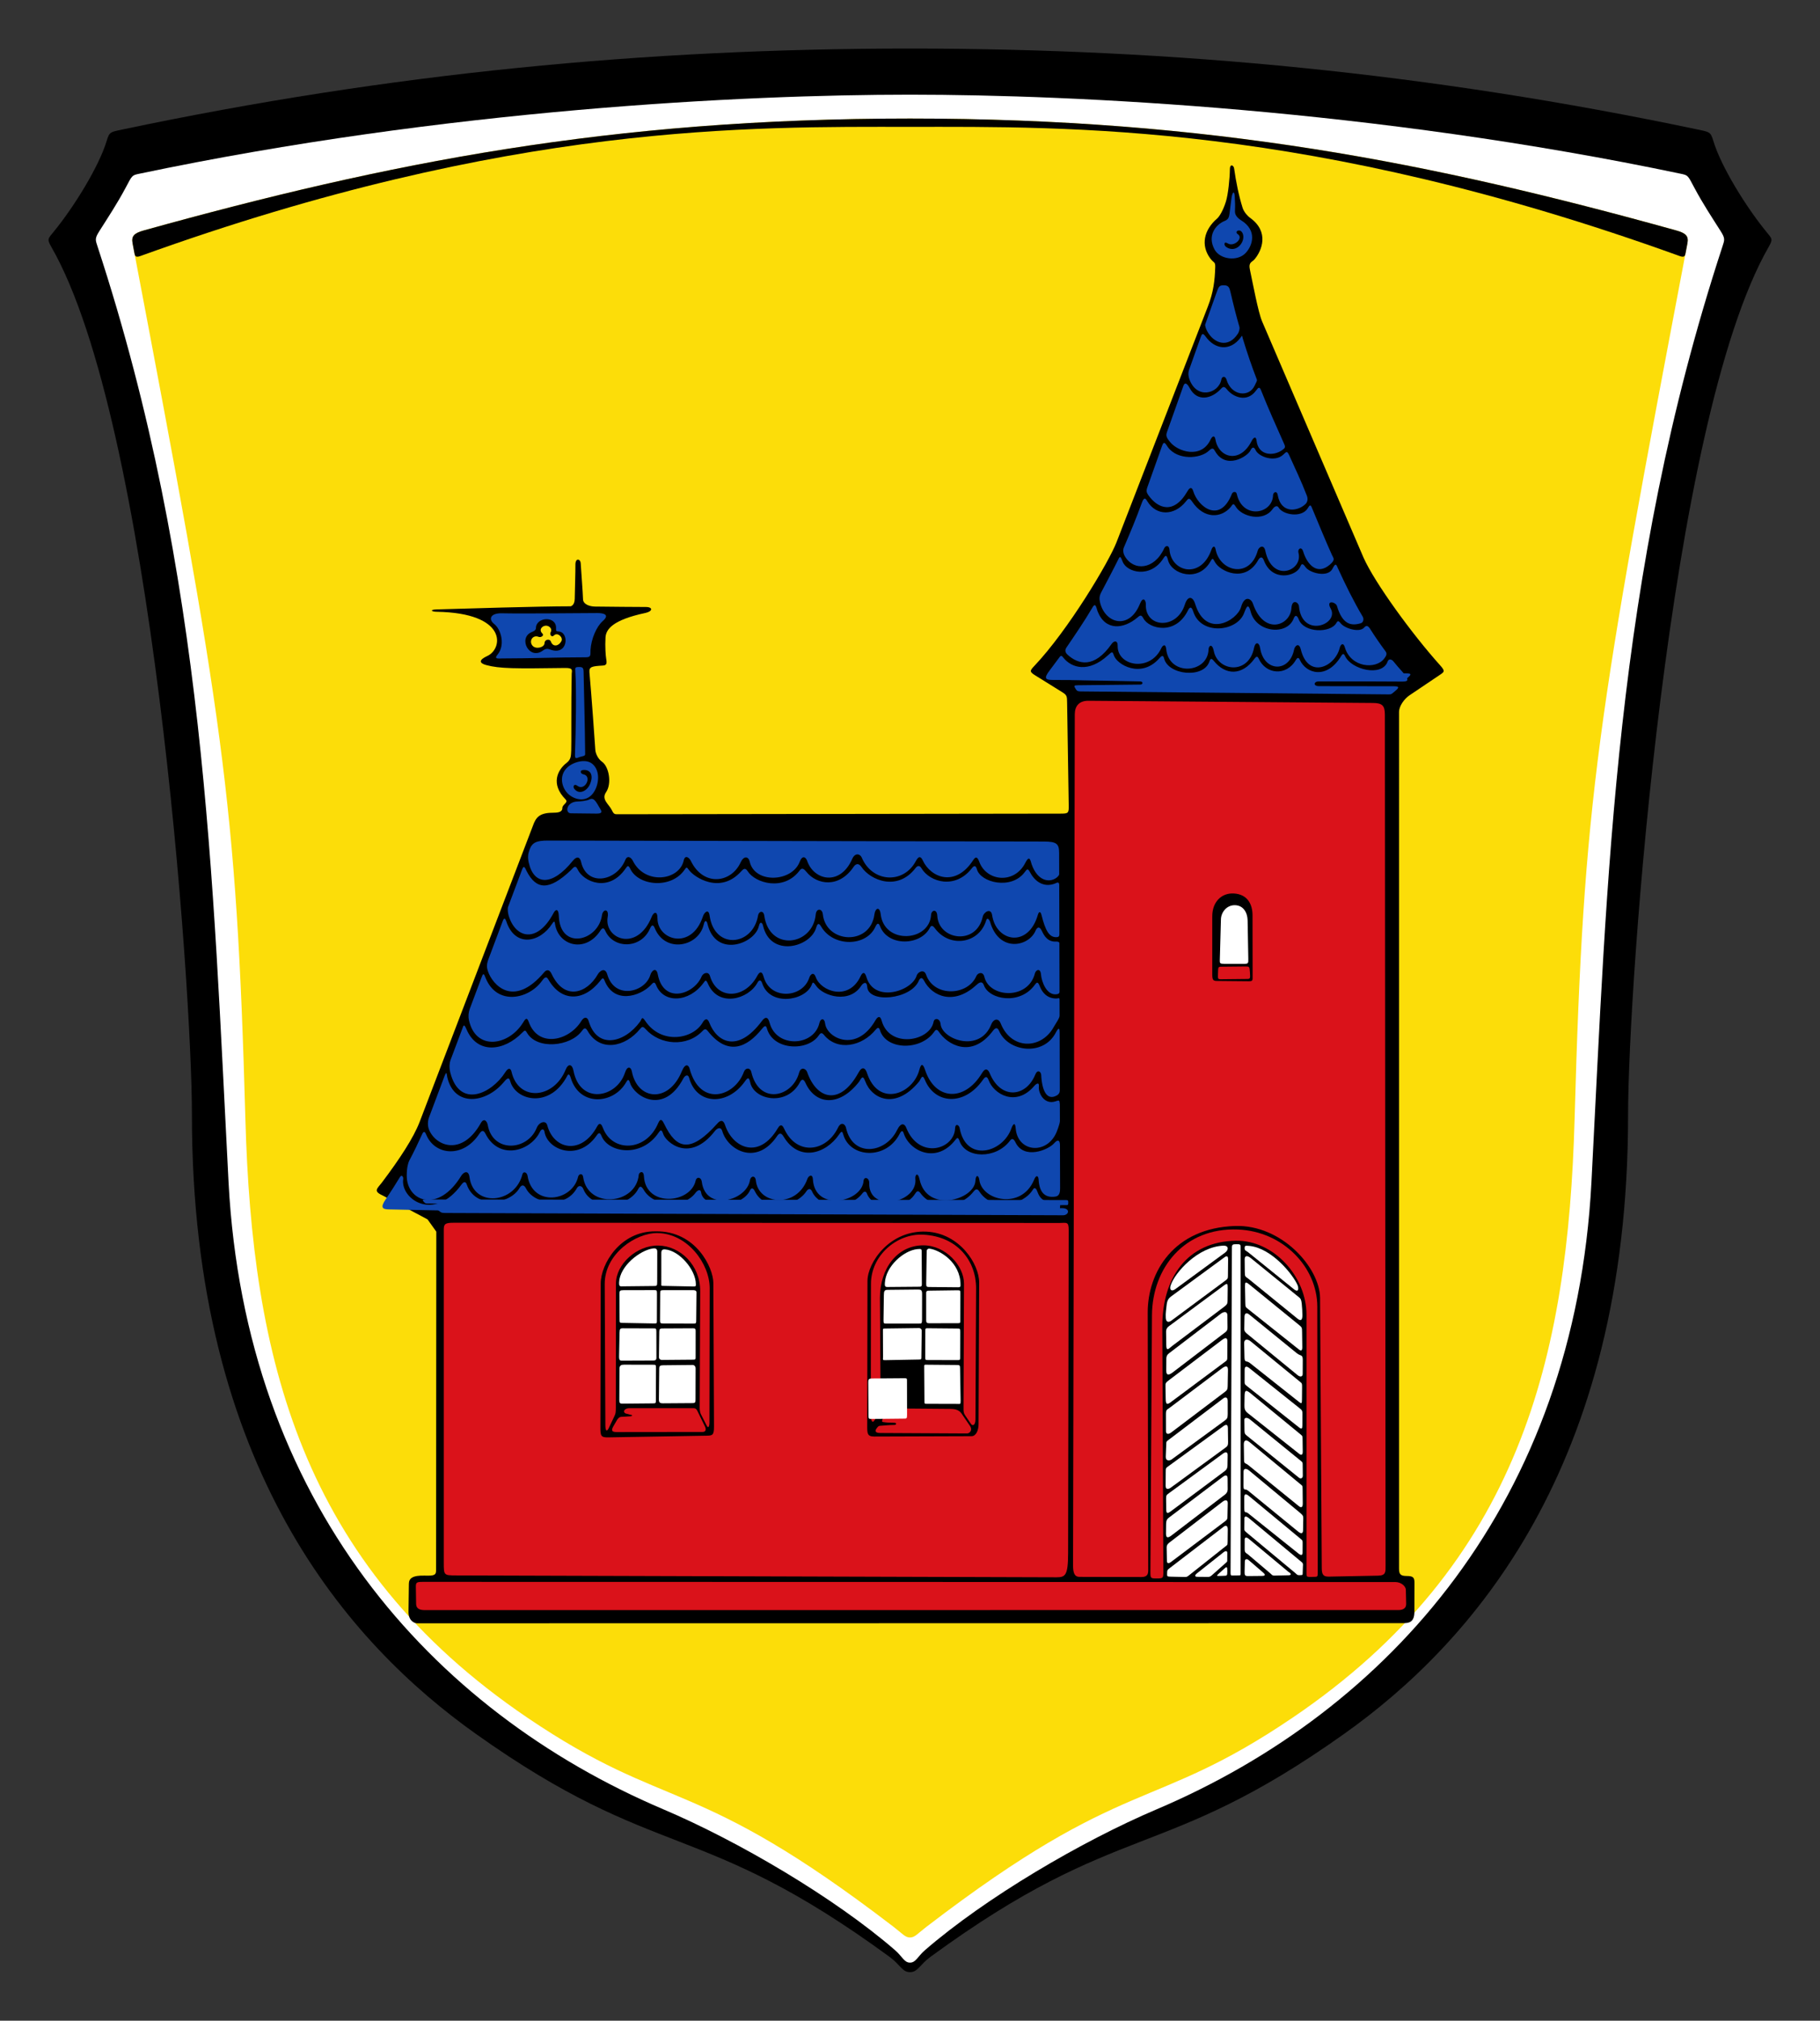 <?xml version="1.0" encoding="UTF-8" standalone="no"?>
<!-- Created with Inkscape (http://www.inkscape.org/) -->

<svg
   xmlns:dc="http://purl.org/dc/elements/1.1/"
   xmlns:cc="http://creativecommons.org/ns#"
   xmlns:rdf="http://www.w3.org/1999/02/22-rdf-syntax-ns#"
   xmlns:svg="http://www.w3.org/2000/svg"
   xmlns="http://www.w3.org/2000/svg"
   xmlns:sodipodi="http://sodipodi.sourceforge.net/DTD/sodipodi-0.dtd"
   xmlns:inkscape="http://www.inkscape.org/namespaces/inkscape"
   width="187.408mm"
   height="208.067mm"
   viewBox="0 0 187.408 208.067"
   version="1.1"
   id="svg8"
   inkscape:version="0.92.4 (5da689c313, 2019-01-14)"
   sodipodi:docname="Deu Klein-Umstadt COA.svg"
   inkscape:export-filename="C:\Users\jandu\Pictures\Zu den Flaggen\LaDaDi\Groß-Umstadt\Klein-Umstadt\Wappen Klein-Umstadt.png"
   inkscape:export-xdpi="96"
   inkscape:export-ydpi="96">
  <rect x="0" y="0" width="187.408" height="208.067" fill="#333333" stroke="none"/>
  <defs
     id="defs2" />
  <sodipodi:namedview
     id="base"
     pagecolor="#ffffff"
     bordercolor="#666666"
     borderopacity="1.0"
     inkscape:pageopacity="0.0"
     inkscape:pageshadow="2"
     inkscape:zoom="0.35"
     inkscape:cx="746.86784"
     inkscape:cy="5.8022363"
     inkscape:document-units="mm"
     inkscape:current-layer="layer1"
     showgrid="false"
     inkscape:window-width="1920"
     inkscape:window-height="1001"
     inkscape:window-x="-9"
     inkscape:window-y="-9"
     inkscape:window-maximized="1" />
  <g
     inkscape:label="Ebene 1"
     inkscape:groupmode="layer"
     id="layer1"
     transform="translate(25.503,-47.824)">
    <g
       id="g2914">
      <g
         id="g1322">
        <path
           style="fill:#000000;fill-opacity:1;stroke:none;stroke-width:0.265px;stroke-linecap:butt;stroke-linejoin:miter;stroke-opacity:1"
           d="m 68.201,52.824 c -27.168,0 -53.556,2.535 -81.077,8.33 -1.29,0.272 -1.359,0.236 -1.658,1.225 -0.778,2.571 -3.324,6.723 -5.43,9.292 -0.619,0.755 -0.713,0.777 -0.241,1.6 10.346,18.046 14.465,76.08 14.465,89.39 0,36.353 16.187,54.422 29.239,63.698 18.812,13.37 22.955,8.597 42.589,22.953 1.126,0.823 1.299,1.579 2.113,1.579 0.815,0 0.987,-0.756 2.113,-1.579 19.634,-14.356 23.777,-9.583 42.589,-22.953 13.052,-9.276 29.239,-27.345 29.239,-63.698 0,-13.309 4.119,-71.344 14.465,-89.39 0.472,-0.823 0.378,-0.844 -0.241,-1.6 -2.106,-2.57 -4.652,-6.721 -5.43,-9.292 -0.299,-0.989 -0.368,-0.953 -1.658,-1.225 -27.521,-5.795 -53.909,-8.33 -81.077,-8.33 z"
           id="path872-8-7"
           inkscape:connector-curvature="0"
           sodipodi:nodetypes="sssssssssssssssss" />
        <path
           style="fill:#ffffff;fill-opacity:1;stroke:none;stroke-width:0.265px;stroke-linecap:butt;stroke-linejoin:miter;stroke-opacity:1"
           d="m 68.201,57.572 c -17.08,0 -47.758,1.504 -79.38,8.145 -0.75,0.157 -0.71,0.165 -1.396,1.455 -0.851,1.601 -1.834,3.088 -2.688,4.434 -0.498,0.785 -0.424,0.904 -0.183,1.638 11.127,33.961 11.838,65.063 13.478,96.323 1.722,32.803 20.763,54.355 44.761,64.554 7.749,3.293 17.631,9.103 23.872,14.511 0.744,0.645 0.932,1.278 1.536,1.278 0.604,0 0.792,-0.633 1.536,-1.278 6.241,-5.408 16.123,-11.218 23.872,-14.511 23.998,-10.198 43.04,-31.751 44.761,-64.554 1.641,-31.26 2.352,-62.363 13.478,-96.323 0.241,-0.735 0.315,-0.853 -0.183,-1.638 -0.854,-1.345 -1.838,-2.833 -2.688,-4.434 -0.685,-1.29 -0.646,-1.298 -1.396,-1.455 -31.622,-6.64 -62.301,-8.145 -79.38,-8.145 z"
           id="path894-8-1"
           inkscape:connector-curvature="0"
           sodipodi:nodetypes="sssssssssssssssss" />
        <path
           style="fill:#fcdd09;fill-opacity:1;stroke:none;stroke-width:0.265px;stroke-linecap:butt;stroke-linejoin:miter;stroke-opacity:1"
           d="m 68.201,60.029 c -30.867,0 -53.788,4.545 -78.862,11.511 -1.026,0.285 -1.335,0.576 -1.189,1.349 9.311,49.021 10.69,57.046 11.615,90.181 0.682,24.425 5.6,45.73 29.024,61.611 14.658,9.939 17.053,5.693 37.713,21.54 0.92,0.706 1.195,1.102 1.698,1.102 0.503,0 0.778,-0.396 1.698,-1.102 20.66,-15.847 23.055,-11.602 37.713,-21.54 23.424,-15.882 28.342,-37.186 29.024,-61.611 0.925,-33.135 2.304,-41.16 11.615,-90.181 0.147,-0.773 -0.162,-1.064 -1.189,-1.349 -25.074,-6.966 -47.995,-11.511 -78.862,-11.511 z"
           id="path915-2-29"
           inkscape:connector-curvature="0"
           sodipodi:nodetypes="sssssssssssss" />
        <path
           style="fill:#000000;fill-opacity:1;stroke:none;stroke-width:0.265px;stroke-linecap:butt;stroke-linejoin:miter;stroke-opacity:1"
           d="m 68.2,60.029 c -30.867,0 -53.788,4.545 -78.862,11.511 -1.027,0.285 -1.335,0.575 -1.189,1.349 0.064,0.336 0.127,0.67 0.19,1.002 0.062,0.326 0.14,0.466 0.636,0.287 38.186,-13.787 63.053,-13.291 79.226,-13.291 16.172,0 41.039,-0.496 79.225,13.291 0.495,0.179 0.574,0.039 0.636,-0.287 0.063,-0.332 0.126,-0.666 0.19,-1.002 0.147,-0.773 -0.162,-1.064 -1.189,-1.349 -25.074,-6.966 -47.995,-11.511 -78.862,-11.511 z"
           id="path944-2-0"
           inkscape:connector-curvature="0"
           sodipodi:nodetypes="sssssssssss" />
      </g>
      <g
         id="g1786-2-4"
         transform="translate(-531.605,-1083.572)">
        <path
           style="fill:#000000;fill-opacity:1;stroke:none;stroke-width:0.265px;stroke-linecap:butt;stroke-linejoin:miter;stroke-opacity:1"
           d="m 561.006,1216.349 -11.691,30.56 c -0.632,1.652 -2.064,3.827 -3.881,6.24 -0.473,0.627 -0.925,0.874 0.005,1.311 l 4.688,2.494 0.902,1.263 -0.024,34.885 c -2.7e-4,0.477 -0.191,0.56 -1.146,0.531 -1.27,-0.039 -1.647,0.281 -1.654,0.829 l -0.039,2.889 c -0.012,0.895 0.572,1.233 0.987,1.192 l 101.417,-0.015 c 0.559,-10e-5 1.17,-0.049 1.173,-1.151 l 0.009,-2.958 c 0.002,-0.554 -0.076,-0.751 -0.826,-0.748 -0.64,0 -0.765,-0.216 -0.765,-0.77 l 0.001,-88.194 c 10e-6,-0.617 0.553,-1.363 1.071,-1.712 l 3.056,-2.058 c 0.533,-0.359 0.673,-0.404 0.094,-1.048 -2.812,-3.125 -6.717,-8.462 -7.882,-11.088 l -10.438,-24.309 c -0.4,-0.931 -0.948,-3.874 -1.262,-5.364 -0.155,-0.737 0.223,-0.732 0.474,-1.023 0.748,-0.87 1.582,-2.837 -0.471,-4.295 -0.212,-0.151 -0.61,-0.57 -0.75,-1.016 -0.389,-1.24 -0.675,-2.644 -0.873,-4.052 -0.05,-0.354 -0.428,-0.487 -0.435,0.04 -0.014,1.034 -0.182,2.637 -0.41,3.369 -0.291,0.935 -0.679,1.55 -0.901,1.741 -1.368,1.176 -1.708,2.755 -0.714,4.11 0.368,0.502 0.534,0.309 0.515,0.906 -0.043,1.387 -0.18,2.556 -0.76,4.054 l -9.404,24.265 c -0.791,2.041 -4.959,9.036 -8.458,12.732 -0.491,0.518 -0.516,0.605 0.117,0.999 l 2.754,1.712 c 0.499,0.31 0.489,0.439 0.499,1.116 l 0.166,10.592 c 0.012,0.759 -0.065,0.792 -0.851,0.794 l -45.619,0.064 c -0.259,0 -0.381,0 -0.565,-0.399 -0.301,-0.643 -1.132,-1.109 -0.603,-1.878 0.603,-0.877 0.306,-2.633 -0.435,-3.142 -0.355,-0.244 -0.66,-0.8 -0.678,-1.25 -0.016,-0.389 -0.415,-5.881 -0.602,-7.945 -0.053,-0.586 0.274,-0.628 1.379,-0.696 0.384,-0.024 0.435,-0.188 0.344,-0.704 -0.054,-0.31 -0.123,-1.223 -0.07,-2.182 0.046,-0.821 0.688,-1.807 4.117,-2.532 0.742,-0.157 0.801,-0.612 0.025,-0.612 -1.128,-2e-4 -3.423,-0.024 -5.227,-0.044 -0.587,-0.01 -1.213,-0.249 -1.229,-0.75 -0.025,-0.797 -0.184,-2.783 -0.24,-3.706 -0.029,-0.47 -0.552,-0.582 -0.544,0.146 0.009,0.773 -0.052,2.332 -0.069,3.511 -0.011,0.703 -0.422,0.772 -0.422,0.772 -3.282,0 -10.983,0.237 -13.794,0.321 -0.741,0.022 -0.565,0.234 -0.013,0.243 7.343,0.115 6.86,3.806 5.227,4.551 -0.877,0.4 -0.858,0.734 -0.117,0.934 1.4,0.378 2.95,0.371 8.153,0.3 0.851,-0.012 0.661,0.295 0.654,0.6 -0.07,3.098 -0.018,7.389 -0.051,7.898 -0.031,0.473 0.01,0.896 -0.449,1.25 -0.993,0.764 -1.678,2.216 -0.137,3.781 0.334,0.339 -0.326,0.511 -0.327,0.888 -0.002,0.461 -0.493,0.486 -1.035,0.491 -1.368,0.011 -1.69,0.537 -1.968,1.264 z m 1.796,-19.847 c -0.128,0.213 0.095,0.583 0.353,0.316 0.338,-0.349 0.965,0.195 0.757,0.594 -0.266,0.511 -0.868,0.657 -1.091,0.032 -0.103,-0.288 -0.633,-0.236 -0.646,0.171 -0.014,0.455 -0.883,0.664 -1.228,0.28 -0.42,-0.467 10e-5,-1.168 0.616,-0.925 0.255,0.101 0.599,-0.145 0.391,-0.341 -0.407,-0.382 -0.036,-0.796 0.356,-0.809 0.34,-0.011 0.705,0.324 0.491,0.68 z"
           id="path1410-5-7-6"
           inkscape:connector-curvature="0"
           sodipodi:nodetypes="csscccsssssssssssssssssssssssssssssssssssssssssssssssssssssssssssssssccsssssssssc" />
        <path
           style="fill:#da121a;fill-opacity:1;stroke:none;stroke-width:0.265px;stroke-linecap:butt;stroke-linejoin:miter;stroke-opacity:1"
           d="m 616.146,1258.055 c 0,-0.891 -0.195,-0.741 -0.928,-0.732 l -62.378,-0.023 c -0.886,0 -1.042,0.116 -1.042,0.694 v 34.292 c 2e-4,1.31 0,1.324 1.249,1.328 l 61.83,0.191 c 0.921,0 1.205,-0.165 1.209,-2.491 z m -9.28,19.975 c 0,0.658 -0.261,1.246 -0.729,1.248 l -10.016,0.033 c -0.717,0 -0.722,-0.319 -0.72,-1.095 l 0.026,-14.907 c 0,-1.929 2.293,-5.262 6.059,-5.094 3.43,0.153 5.449,3.345 5.441,5.236 z m -33.244,-19.848 c 4.155,-0.053 5.927,3.758 5.934,5.302 l 0.068,14.79 c 0,0.875 -0.135,0.941 -0.73,0.951 l -10.183,0.175 c -0.756,0.013 -0.787,-0.187 -0.785,-1.083 l 0.032,-14.765 c 0,-1.977 1.989,-5.408 5.663,-5.369 z"
           id="path861-6-2-2"
           inkscape:connector-curvature="0"
           sodipodi:nodetypes="sssssssssssssssssssssssss" />
        <path
           style="fill:#da121a;fill-opacity:1;stroke:none;stroke-width:0.265px;stroke-linecap:butt;stroke-linejoin:miter;stroke-opacity:1"
           d="m 648.704,1204.991 c 0,-0.952 -0.271,-1.205 -1.239,-1.212 l -29.275,-0.226 c -0.977,-0.01 -1.415,0.545 -1.416,1.399 l -0.178,87.642 c 0,0.771 0.157,1.167 0.659,1.169 l 6.371,0.016 c 0.692,0 0.71,-0.366 0.71,-0.775 l -0.053,-26.436 c -0.01,-4.205 2.698,-8.733 9.003,-8.935 4.786,-0.153 8.725,4.286 8.745,7.421 l 0.175,27.788 c 0,0.724 0.178,0.906 0.756,0.895 l 5.039,-0.099 c 0.823,-0.016 0.776,-0.389 0.775,-1.054 z m -15.565,18.403 c 1.43,0.078 1.935,1.126 1.937,2.238 l 0.01,6.279 c 0,0.433 0.031,0.529 -0.426,0.524 l -3.185,-0.03 c -0.39,0 -0.545,-0.035 -0.545,-0.624 v -6.032 c -3e-4,-1.521 0.986,-2.422 2.21,-2.354 z"
           id="path870-0-4-2-5"
           inkscape:connector-curvature="0"
           sodipodi:nodetypes="ssssssssssssssssssssssss" />
        <path
           style="fill:#da121a;fill-opacity:1;stroke:none;stroke-width:0.265px;stroke-linecap:butt;stroke-linejoin:miter;stroke-opacity:1"
           d="m 568.437,1278.154 -0.066,-14.542 c -0.014,-3.125 3.216,-5.275 5.427,-5.249 3.111,0.037 5.385,3.17 5.381,5.675 l -0.024,13.882 c 0,0.176 -0.073,0.679 -0.288,0.259 l -0.58,-1.137 c -0.159,-0.312 -0.138,-0.644 -0.137,-0.866 l 0.054,-11.822 c 0.012,-2.696 -2.063,-4.669 -4.312,-4.707 -2.233,-0.037 -4.361,1.926 -4.363,3.905 l -0.013,12.748 c 0,0.56 -0.028,0.661 -0.144,0.908 l -0.58,1.227 c -0.182,0.384 -0.351,0.364 -0.354,-0.28 z"
           id="path870-6-3-4-8"
           inkscape:connector-curvature="0"
           sodipodi:nodetypes="sssssssssssssss" />
        <path
           style="fill:#da121a;fill-opacity:1;stroke:none;stroke-width:0.265px;stroke-linecap:butt;stroke-linejoin:miter;stroke-opacity:1"
           d="m 595.766,1277.039 0.019,-13.437 c 0,-2.946 2.673,-5.216 5.389,-5.074 3.555,0.186 5.452,2.742 5.438,5.532 l -0.066,13.485 c 0,0.618 -0.293,0.715 -0.466,0.461 l -0.586,-0.859 c -0.184,-0.27 -0.178,-0.44 -0.176,-0.807 l 0.048,-12.757 c 0.01,-1.851 -1.889,-3.964 -4.202,-3.959 -2.674,0.01 -4.447,2.382 -4.452,5.396 l 0.067,11.106 c 0,0.347 -0.01,0.561 -0.099,0.702 l -0.548,0.842 c -0.138,0.212 -0.367,0.206 -0.366,-0.632 z"
           id="path870-5-0-8-1"
           inkscape:connector-curvature="0"
           sodipodi:nodetypes="cssssssssssssssc" />
        <path
           style="fill:#da121a;fill-opacity:1;stroke:none;stroke-width:0.265px;stroke-linecap:butt;stroke-linejoin:miter;stroke-opacity:1"
           d="m 569.598,1278.852 c -0.522,0 -0.581,-0.174 -0.314,-0.633 l 0.346,-0.597 c 0.098,-0.169 0.25,-0.344 0.494,-0.34 0.199,0 0.754,-0.048 0.907,-0.055 0.189,-0.01 0.236,-0.125 0.03,-0.148 -0.105,-0.012 -0.253,-0.083 -0.425,-0.112 -0.459,-0.079 -0.324,-0.57 0.265,-0.57 h 6.431 c 0.252,0 0.422,-0.05 0.583,0.282 l 0.765,1.574 c 0.158,0.326 0.117,0.594 -0.256,0.589 z"
           id="path870-65-4-1-4"
           inkscape:connector-curvature="0"
           sodipodi:nodetypes="ssssssscsssss" />
        <path
           style="fill:#da121a;fill-opacity:1;stroke:none;stroke-width:0.265px;stroke-linecap:butt;stroke-linejoin:miter;stroke-opacity:1"
           d="m 596.749,1278.949 c -0.573,0 -0.54,-0.243 -0.406,-0.439 0.19,-0.277 0.254,-0.296 0.406,-0.305 0.289,-0.016 1.029,-0.091 1.463,-0.086 0.165,0 0.29,-0.222 -0.056,-0.225 -0.374,0 -0.719,-0.013 -1.113,-0.071 -0.101,-0.015 -0.165,-0.047 -0.06,-0.31 0.122,-0.307 0.123,-0.314 0.254,-0.32 0.42,-0.019 1.101,-0.031 1.483,-0.047 0.15,-0.01 0.198,-0.217 -0.014,-0.214 -0.203,0 -0.973,0.019 -1.176,0.017 -0.183,0 -0.178,-0.091 -0.114,-0.237 0.132,-0.301 0.217,-0.29 0.456,-0.295 l 6.052,0.05 c 0.459,0 0.911,0.069 1.188,0.474 l 0.881,1.293 c 0.277,0.406 -0.031,0.764 -0.315,0.762 z"
           id="path870-2-2-7-4"
           inkscape:connector-curvature="0"
           sodipodi:nodetypes="sssssssssssscsssss" />
        <path
           style="fill:#da121a;fill-opacity:1;stroke:none;stroke-width:0.265px;stroke-linecap:butt;stroke-linejoin:miter;stroke-opacity:1"
           d="m 631.819,1232.226 c -0.326,0 -0.318,-0.04 -0.299,-0.6 0.023,-0.698 0,-0.687 0.417,-0.691 l 2.417,-0.024 c 0.386,0 0.417,0 0.455,0.598 0.042,0.667 0.032,0.684 -0.316,0.688 z"
           id="path870-61-2-5-6"
           inkscape:connector-curvature="0"
           sodipodi:nodetypes="sssssss" />
        <path
           style="fill:#da121a;fill-opacity:1;stroke:none;stroke-width:0.265px;stroke-linecap:butt;stroke-linejoin:miter;stroke-opacity:1"
           d="m 624.561,1293.211 0.161,-26.387 c 0.03,-4.833 3.303,-9.046 8.852,-8.826 4.652,0.184 8.163,3.883 8.173,7.928 l 0.041,27.414 c 0,0.436 0,0.418 -0.532,0.425 -0.631,0.01 -0.622,0.01 -0.622,-0.377 v -26.611 c 0,-3.908 -3.35,-7.695 -7.284,-7.627 -4.973,0.087 -7.585,3.772 -7.563,8.902 l 0.106,25.145 c 0,0.693 0,0.727 -0.719,0.727 -0.608,0 -0.616,-0.035 -0.612,-0.713 z"
           id="path870-20-3-1-4"
           inkscape:connector-curvature="0"
           sodipodi:nodetypes="cssssssssssssc" />
        <path
           style="fill:#da121a;fill-opacity:1;stroke:none;stroke-width:0.265px;stroke-linecap:butt;stroke-linejoin:miter;stroke-opacity:1"
           d="m 549.86,1297.186 c -0.487,0 -0.902,-0.114 -0.91,-0.633 l -0.026,-1.697 c -0.01,-0.515 0.034,-0.579 0.748,-0.579 l 100.134,0.021 c 0.562,2e-4 1.051,0.424 1.059,0.793 l 0.031,1.461 c 0.011,0.509 -0.433,0.627 -0.779,0.627 z"
           id="path870-4-9-7-9"
           inkscape:connector-curvature="0"
           sodipodi:nodetypes="sssssssss" />
        <g
           id="g1055-4-2-3"
           transform="translate(1573.4,284.949)"
           style="fill:#ffffff;fill-opacity:1">
          <path
             sodipodi:nodetypes="sssssssss"
             inkscape:connector-curvature="0"
             id="path870-9-1-1-9"
             d="m -946.69,982.436 c -0.189,0.14 -0.533,0.252 -0.567,-0.28 -0.033,-0.52 0.048,-0.906 0.085,-1.295 0.05,-0.526 0.205,-0.732 0.483,-0.936 l 5.485,-4.025 c 0.195,-0.143 0.371,-0.167 0.367,0.211 l -0.017,1.71 c -0.003,0.286 -0.028,0.308 -0.331,0.532 z"
             style="fill:#ffffff;fill-opacity:1;stroke:none;stroke-width:0.265px;stroke-linecap:butt;stroke-linejoin:miter;stroke-opacity:1" />
          <path
             sodipodi:nodetypes="sssssssss"
             inkscape:connector-curvature="0"
             id="path870-49-7-1-2"
             d="m -947.224,983.574 c -0.005,-0.391 0.229,-0.523 0.421,-0.666 l 5.525,-4.095 c 0.373,-0.277 0.405,-0.208 0.399,0.307 l -0.015,1.295 c -0.003,0.259 -0.06,0.368 -0.36,0.594 l -5.319,4.01 c -0.383,0.289 -0.625,0.666 -0.635,-0.108 z"
             style="fill:#ffffff;fill-opacity:1;stroke:none;stroke-width:0.265px;stroke-linecap:butt;stroke-linejoin:miter;stroke-opacity:1" />
          <path
             sodipodi:nodetypes="sssssssss"
             inkscape:connector-curvature="0"
             id="path870-7-6-6-6"
             d="m -946.881,985.761 5.31,-4.056 c 0.178,-0.136 0.652,-0.343 0.658,0.195 l 0.014,1.204 c 0.002,0.215 -0.018,0.36 -0.202,0.5 l -5.433,4.149 c -0.345,0.264 -0.678,0.397 -0.674,-0.184 l 0.008,-1.181 c 0.003,-0.351 0.117,-0.474 0.319,-0.628 z"
             style="fill:#ffffff;fill-opacity:1;stroke:none;stroke-width:0.265px;stroke-linecap:butt;stroke-linejoin:miter;stroke-opacity:1" />
          <path
             sodipodi:nodetypes="csssssssscc"
             inkscape:connector-curvature="0"
             id="path870-202-9-9-2-5-6"
             d="m -946.617,990.731 c -0.518,0.427 -0.637,0.333 -0.647,-0.24 l -0.022,-1.273 c -0.007,-0.383 -0.008,-0.383 0.526,-0.787 l 5.324,-4.035 c 0.182,-0.138 0.526,-0.325 0.523,0.135 l -0.008,1.661 c -10e-4,0.272 -0.006,0.305 -0.199,0.449 l -5.496,4.091 c -2e-5,10e-6 -7e-5,0 -7e-5,0 z"
             style="fill:#ffffff;fill-opacity:1;stroke:none;stroke-width:0.042px;stroke-linecap:butt;stroke-linejoin:miter;stroke-opacity:1" />
          <path
             sodipodi:nodetypes="sssssssss"
             inkscape:connector-curvature="0"
             id="path870-202-9-90-4-7-8"
             d="m -946.711,993.956 c -0.326,0.246 -0.523,0.115 -0.524,-0.124 l -0.005,-1.78 c -0.001,-0.487 0.118,-0.449 0.399,-0.661 l 5.345,-4.031 c 0.41,-0.309 0.653,-0.32 0.644,0.168 l -0.03,1.66 c -0.006,0.333 -0.071,0.414 -0.31,0.595 z"
             style="fill:#ffffff;fill-opacity:1;stroke:none;stroke-width:0.042px;stroke-linecap:butt;stroke-linejoin:miter;stroke-opacity:1" />
          <path
             sodipodi:nodetypes="sssssssss"
             inkscape:connector-curvature="0"
             id="path870-202-9-0-9-1-5"
             d="m -946.646,996.72 c -0.183,0.134 -0.63,0.209 -0.611,-0.283 l 0.045,-1.15 c 0.017,-0.433 -0.022,-0.376 0.308,-0.627 l 5.562,-4.217 c 0.247,-0.187 0.463,-0.132 0.463,0.269 l 0.002,1.335 c 5.4e-4,0.395 -0.07,0.496 -0.267,0.641 z"
             style="fill:#ffffff;fill-opacity:1;stroke:none;stroke-width:0.042px;stroke-linecap:butt;stroke-linejoin:miter;stroke-opacity:1" />
          <path
             sodipodi:nodetypes="sssssssss"
             inkscape:connector-curvature="0"
             id="path870-202-9-09-35-4-5"
             d="m -946.772,999.652 c -0.08,0.058 -0.502,0.284 -0.499,-0.208 l 0.008,-1.408 c 0.002,-0.412 0.012,-0.424 0.231,-0.583 l 5.712,-4.161 c 0.276,-0.201 0.455,-0.174 0.46,0.189 l 0.02,1.466 c 0.004,0.307 -0.061,0.41 -0.259,0.554 z"
             style="fill:#ffffff;fill-opacity:1;stroke:none;stroke-width:0.042px;stroke-linecap:butt;stroke-linejoin:miter;stroke-opacity:1" />
          <path
             sodipodi:nodetypes="sssssssss"
             inkscape:connector-curvature="0"
             id="path870-202-9-3-3-8-6"
             d="m -946.713,1002.045 c -0.356,0.265 -0.491,0.289 -0.497,-0.184 l -0.014,-1.112 c -0.004,-0.348 0.06,-0.38 0.322,-0.572 l 5.534,-4.055 c 0.271,-0.199 0.492,-0.188 0.485,0.163 l -0.018,1.062 c -0.004,0.255 -0.076,0.418 -0.281,0.571 z"
             style="fill:#ffffff;fill-opacity:1;stroke:none;stroke-width:0.042px;stroke-linecap:butt;stroke-linejoin:miter;stroke-opacity:1" />
          <path
             sodipodi:nodetypes="sssssssss"
             inkscape:connector-curvature="0"
             id="path870-202-9-7-6-5-8"
             d="m -946.676,1004.557 c -0.465,0.355 -0.562,0.155 -0.557,-0.247 l 0.009,-0.87 c 0.005,-0.488 0.105,-0.586 0.35,-0.772 l 5.472,-4.14 c 0.366,-0.277 0.511,-0.17 0.514,0.17 l 0.008,1.074 c 0.002,0.304 -0.161,0.477 -0.255,0.549 z"
             style="fill:#ffffff;fill-opacity:1;stroke:none;stroke-width:0.042px;stroke-linecap:butt;stroke-linejoin:miter;stroke-opacity:1" />
          <path
             sodipodi:nodetypes="sssssssss"
             inkscape:connector-curvature="0"
             id="path870-202-9-79-7-8-4"
             d="m -946.759,1007.311 c -0.125,0.094 -0.375,0.178 -0.381,-0.128 l -0.026,-1.387 c -0.005,-0.273 0.151,-0.413 0.276,-0.51 l 5.487,-4.215 c 0.201,-0.154 0.539,-0.273 0.529,0.165 l -0.029,1.289 c -0.007,0.314 0.002,0.376 -0.274,0.584 z"
             style="fill:#ffffff;fill-opacity:1;stroke:none;stroke-width:0.042px;stroke-linecap:butt;stroke-linejoin:miter;stroke-opacity:1" />
          <path
             sodipodi:nodetypes="ssssssssss"
             inkscape:connector-curvature="0"
             id="path870-202-9-6-6-4-6"
             d="m -944.887,1008.673 c -0.161,0.127 -0.216,0.159 -0.441,0.153 l -1.4,-0.032 c -0.4,-0.01 -0.404,-0.01 -0.389,-0.393 0.011,-0.288 0.011,-0.296 0.343,-0.55 l 5.474,-4.199 c 0.221,-0.17 0.435,-0.14 0.429,0.298 l -0.015,1.25 c -0.005,0.378 -0.045,0.334 -0.251,0.497 z"
             style="fill:#ffffff;fill-opacity:1;stroke:none;stroke-width:0.042px;stroke-linecap:butt;stroke-linejoin:miter;stroke-opacity:1" />
          <path
             sodipodi:nodetypes="sssssssss"
             inkscape:connector-curvature="0"
             id="path870-202-9-4-7-3-3"
             d="m -944.055,1008.458 2.717,-2.154 c 0.291,-0.231 0.417,-0.141 0.416,0.036 l -0.005,0.654 c -10e-4,0.182 0.025,0.224 -0.073,0.311 l -1.473,1.309 c -0.208,0.184 -0.271,0.206 -0.469,0.205 l -1.051,-0.01 c -0.387,0 -0.212,-0.234 -0.061,-0.353 z"
             style="fill:#ffffff;fill-opacity:1;stroke:none;stroke-width:0.042px;stroke-linecap:butt;stroke-linejoin:miter;stroke-opacity:1" />
          <path
             sodipodi:nodetypes="sssss"
             inkscape:connector-curvature="0"
             id="path870-202-9-43-7-6-9"
             d="m -941.396,1008.708 c -0.657,0.028 -0.683,0.024 -0.443,-0.192 l 0.591,-0.533 c 0.269,-0.242 0.331,-0.244 0.328,0.225 -0.004,0.532 -0.008,0.48 -0.476,0.5 z"
             style="fill:#ffffff;fill-opacity:1;stroke:none;stroke-width:0.042px;stroke-linecap:butt;stroke-linejoin:miter;stroke-opacity:1" />
          <path
             sodipodi:nodetypes="sssss"
             inkscape:connector-curvature="0"
             id="path870-202-9-2-5-1-0"
             d="m -946.747,978.778 c 0.441,-1.313 2.806,-3.966 5.428,-4.068 0.546,-0.021 0.566,0.426 0.163,0.721 l -5.129,3.761 c -0.355,0.26 -0.636,0.104 -0.462,-0.414 z"
             style="fill:#ffffff;fill-opacity:1;stroke:none;stroke-width:0.042px;stroke-linecap:butt;stroke-linejoin:miter;stroke-opacity:1" />
          <path
             sodipodi:nodetypes="sssssss"
             inkscape:connector-curvature="0"
             id="path870-202-9-21-2-9-0"
             d="m -939.14,1008.307 0.022,-1.059 c 0.006,-0.274 0.182,-0.345 0.429,-0.133 l 1.434,1.234 c 0.195,0.168 0.364,0.362 -0.097,0.367 l -1.457,0.014 c -0.294,0 -0.337,-0.108 -0.331,-0.423 z"
             style="fill:#ffffff;fill-opacity:1;stroke:none;stroke-width:0.042px;stroke-linecap:butt;stroke-linejoin:miter;stroke-opacity:1" />
          <path
             sodipodi:nodetypes="scsccscss"
             inkscape:connector-curvature="0"
             id="path870-202-9-5-3-6-1"
             d="m -939.134,1005.993 10e-4,-0.95 c -0.023,-0.27 0.127,-0.392 0.432,-0.138 l 4.063,3.384 c 0.337,0.195 0.338,0.371 -0.026,0.362 l -1.379,0.031 c -0.237,0.01 -0.249,-0.048 -0.446,-0.228 l -2.311,-1.96 c -0.134,-0.114 -0.335,-0.137 -0.334,-0.501 z"
             style="fill:#ffffff;fill-opacity:1;stroke:none;stroke-width:0.042px;stroke-linecap:butt;stroke-linejoin:miter;stroke-opacity:1" />
          <path
             sodipodi:nodetypes="ccssssssscc"
             inkscape:connector-curvature="0"
             id="path870-202-9-55-3-9-2"
             d="m -939.166,1003.798 0.008,-0.923 c -0.034,-0.328 0.159,-0.357 0.469,-0.099 l 5.437,4.527 c 0.164,0.137 0.121,0.276 0.116,0.432 l -0.026,0.751 c -0.005,0.145 -0.006,0.139 -0.311,0.154 -0.257,0.013 -0.273,-0.076 -0.463,-0.234 l -4.927,-4.097 c -0.307,-0.255 -0.306,-0.253 -0.302,-0.511 z"
             style="fill:#ffffff;fill-opacity:1;stroke:none;stroke-width:0.042px;stroke-linecap:butt;stroke-linejoin:miter;stroke-opacity:1" />
          <path
             sodipodi:nodetypes="sssssssss"
             inkscape:connector-curvature="0"
             id="path870-202-9-67-3-9-0"
             d="m -938.803,1002.247 c -0.244,-0.195 -0.367,0.108 -0.368,-0.525 l -0.002,-1.082 c -6.4e-4,-0.346 0.116,-0.456 0.495,-0.141 l 5.307,4.4 c 0.211,0.175 0.209,0.186 0.208,0.497 l -0.004,0.887 c -10e-4,0.265 -0.093,0.395 -0.435,0.121 z"
             style="fill:#ffffff;fill-opacity:1;stroke:none;stroke-width:0.042px;stroke-linecap:butt;stroke-linejoin:miter;stroke-opacity:1" />
          <path
             sodipodi:nodetypes="sssscssss"
             inkscape:connector-curvature="0"
             id="path870-202-9-36-17-6-5"
             d="m -938.787,999.933 c -0.317,-0.259 -0.467,0.091 -0.465,-0.515 l 0.004,-1.43 c 10e-4,-0.375 0.286,-0.364 0.586,-0.115 l 5.289,4.395 c 0.237,0.221 0.278,0.268 0.274,0.517 l -0.021,1.227 c -0.005,0.271 -0.124,0.453 -0.512,0.135 z"
             style="fill:#ffffff;fill-opacity:1;stroke:none;stroke-width:0.042px;stroke-linecap:butt;stroke-linejoin:miter;stroke-opacity:1" />
          <path
             sodipodi:nodetypes="sssssssss"
             inkscape:connector-curvature="0"
             id="path870-202-9-37-8-9-2"
             d="m -933.563,1001.525 -5.197,-4.218 c -0.281,-0.228 -0.431,-0.121 -0.436,-0.497 l -0.024,-1.637 c -0.004,-0.287 0.12,-0.626 0.598,-0.23 l 5.126,4.243 c 0.338,0.28 0.326,0.205 0.331,0.628 l 0.015,1.431 c 0.004,0.345 -0.105,0.53 -0.413,0.28 z"
             style="fill:#ffffff;fill-opacity:1;stroke:none;stroke-width:0.042px;stroke-linecap:butt;stroke-linejoin:miter;stroke-opacity:1" />
          <path
             sodipodi:nodetypes="sssssssss"
             inkscape:connector-curvature="0"
             id="path870-202-9-73-7-2-7"
             d="m -938.857,994.316 c -0.248,-0.2 -0.293,-0.259 -0.296,-0.588 l -0.011,-1.093 c -0.002,-0.223 0.268,-0.284 0.579,-0.03 l 5.177,4.217 c 0.252,0.205 0.246,0.192 0.249,0.464 l 0.013,1.101 c 0.003,0.269 -0.211,0.367 -0.396,0.217 z"
             style="fill:#ffffff;fill-opacity:1;stroke:none;stroke-width:0.042px;stroke-linecap:butt;stroke-linejoin:miter;stroke-opacity:1" />
          <path
             sodipodi:nodetypes="sssssssss"
             inkscape:connector-curvature="0"
             id="path870-202-9-909-0-2-6"
             d="m -938.8,991.962 c -0.323,-0.256 -0.364,-0.465 -0.358,-0.816 l 0.016,-0.972 c 0.01,-0.648 0.186,-0.615 0.638,-0.243 l 5.12,4.209 c 0.223,0.184 0.21,0.188 0.215,0.548 l 0.016,1.225 c 0.005,0.39 -0.181,0.378 -0.359,0.237 z"
             style="fill:#ffffff;fill-opacity:1;stroke:none;stroke-width:0.042px;stroke-linecap:butt;stroke-linejoin:miter;stroke-opacity:1" />
          <path
             sodipodi:nodetypes="sssssssss"
             inkscape:connector-curvature="0"
             id="path870-202-9-8-1-6-3"
             d="m -938.859,989.199 c -0.289,-0.229 -0.281,-0.252 -0.28,-0.542 l 0.002,-1.172 c 5.1e-4,-0.351 0.184,-0.408 0.475,-0.176 l 5.22,4.168 c 0.198,0.158 0.261,0.23 0.259,0.568 l -0.007,1.163 c -0.002,0.356 -0.071,0.435 -0.356,0.208 z"
             style="fill:#ffffff;fill-opacity:1;stroke:none;stroke-width:0.042px;stroke-linecap:butt;stroke-linejoin:miter;stroke-opacity:1" />
          <path
             sodipodi:nodetypes="sssssssss"
             inkscape:connector-curvature="0"
             id="path870-202-9-95-4-8-1"
             d="m -938.617,986.775 c -0.312,-0.247 -0.522,0.005 -0.534,-0.528 l -0.034,-1.48 c -0.011,-0.465 0.348,-0.469 0.67,-0.205 l 5.088,4.17 c 0.196,0.161 0.21,0.155 0.206,0.574 l -0.011,1.235 c -0.004,0.461 -0.048,0.463 -0.31,0.255 z"
             style="fill:#ffffff;fill-opacity:1;stroke:none;stroke-width:0.042px;stroke-linecap:butt;stroke-linejoin:miter;stroke-opacity:1" />
          <path
             sodipodi:nodetypes="sssssssss"
             inkscape:connector-curvature="0"
             id="path870-202-9-96-7-8-3"
             d="m -933.686,988.041 -5.096,-4.174 c -0.271,-0.222 -0.395,-0.319 -0.39,-0.597 l 0.02,-1.237 c 0.005,-0.292 0.154,-0.508 0.5,-0.226 l 4.894,3.984 c 0.376,0.306 0.611,0.089 0.608,0.692 l -0.008,1.443 c -0.002,0.273 -0.242,0.349 -0.528,0.115 z"
             style="fill:#ffffff;fill-opacity:1;stroke:none;stroke-width:0.042px;stroke-linecap:butt;stroke-linejoin:miter;stroke-opacity:1" />
          <path
             sodipodi:nodetypes="sssssssss"
             inkscape:connector-curvature="0"
             id="path870-202-9-29-6-8-7"
             d="m -933.55,985.398 -5.169,-4.111 c -0.327,-0.26 -0.341,-0.249 -0.348,-0.668 l -0.032,-1.695 c -0.008,-0.44 0.035,-0.552 0.418,-0.24 l 5.135,4.182 c 0.32,0.261 0.319,0.266 0.326,0.773 l 0.021,1.505 c 0.005,0.364 -0.102,0.452 -0.351,0.254 z"
             style="fill:#ffffff;fill-opacity:1;stroke:none;stroke-width:0.042px;stroke-linecap:butt;stroke-linejoin:miter;stroke-opacity:1" />
          <path
             sodipodi:nodetypes="sssssssss"
             inkscape:connector-curvature="0"
             id="path870-202-9-959-2-8-3"
             d="m -938.691,978.163 c -0.387,-0.314 -0.424,-0.19 -0.43,-0.778 l -0.013,-1.262 c -0.004,-0.394 0.259,-0.436 0.639,-0.127 l 4.982,4.052 c 0.131,0.106 0.205,0.202 0.255,0.612 0.04,0.322 0.07,0.943 0.07,1.212 0.002,0.549 -0.189,0.61 -0.501,0.357 z"
             style="fill:#ffffff;fill-opacity:1;stroke:none;stroke-width:0.042px;stroke-linecap:butt;stroke-linejoin:miter;stroke-opacity:1" />
          <path
             sodipodi:nodetypes="ssssss"
             inkscape:connector-curvature="0"
             id="path870-202-9-33-8-1-0"
             d="m -938.785,975.381 c -0.218,-0.176 -0.347,-0.145 -0.351,-0.391 -0.005,-0.287 0.058,-0.299 0.511,-0.252 2.277,0.237 4.445,2.917 4.93,4.018 0.132,0.301 0.161,0.866 -0.387,0.423 z"
             style="fill:#ffffff;fill-opacity:1;stroke:none;stroke-width:0.042px;stroke-linecap:butt;stroke-linejoin:miter;stroke-opacity:1" />
          <path
             sodipodi:nodetypes="csscssssc"
             inkscape:connector-curvature="0"
             id="path870-202-9-94-6-2-9"
             d="m -940.585,1008.159 0.14,-33.287 c 10e-4,-0.31 0.142,-0.306 0.465,-0.311 0.344,-0.006 0.433,0.017 0.433,0.261 l -0.002,33.434 c -2e-5,0.427 0.023,0.403 -0.223,0.407 l -0.604,0.01 c -0.215,0 -0.212,-0.015 -0.21,-0.513 z"
             style="fill:#ffffff;fill-opacity:1;stroke:none;stroke-width:0.042px;stroke-linecap:butt;stroke-linejoin:miter;stroke-opacity:1" />
        </g>
        <g
           id="g1113-3-4-3"
           transform="translate(1573.4,284.949)"
           style="fill:#ffffff;fill-opacity:1">
          <path
             sodipodi:nodetypes="cssssssc"
             inkscape:connector-curvature="0"
             id="path870-202-9-41-5-2-4"
             d="m -999.62,975.341 -0.006,3.098 c -8.5e-4,0.44 -0.028,0.422 -0.424,0.426 l -3.125,0.033 c -0.238,0.003 -0.393,0.061 -0.373,-0.409 0.071,-1.676 2.119,-3.284 3.466,-3.49 0.378,-0.058 0.463,0.109 0.463,0.342 z"
             style="fill:#ffffff;fill-opacity:1;stroke:none;stroke-width:0.042px;stroke-linecap:butt;stroke-linejoin:miter;stroke-opacity:1" />
          <path
             sodipodi:nodetypes="sssssss"
             inkscape:connector-curvature="0"
             id="path870-202-9-31-2-9-3"
             d="m -999.203,978.623 10e-4,-3.155 c 9e-5,-0.276 0.095,-0.397 0.402,-0.371 1.461,0.127 3.136,2.083 3.157,3.566 0.003,0.21 9.4e-4,0.255 -0.241,0.251 l -3.041,-0.06 c -0.294,-0.006 -0.279,0.011 -0.279,-0.232 z"
             style="fill:#ffffff;fill-opacity:1;stroke:none;stroke-width:0.042px;stroke-linecap:butt;stroke-linejoin:miter;stroke-opacity:1" />
          <path
             sodipodi:nodetypes="csssssssc"
             inkscape:connector-curvature="0"
             id="path870-202-9-93-8-1-0"
             d="m -1003.201,982.662 c -0.282,-0.002 -0.296,-0.021 -0.298,-0.341 l -0.015,-2.655 c 0,-0.304 0.06,-0.372 0.405,-0.372 l 3.209,-0.007 c 0.227,-4.7e-4 0.252,0.042 0.251,0.382 l -0.008,2.734 c -9e-4,0.291 0.014,0.324 -0.287,0.319 z"
             style="fill:#ffffff;fill-opacity:1;stroke:none;stroke-width:0.042px;stroke-linecap:butt;stroke-linejoin:miter;stroke-opacity:1" />
          <path
             sodipodi:nodetypes="sssssssss"
             inkscape:connector-curvature="0"
             id="path870-202-9-72-97-9-8"
             d="m -1003.254,986.55 c -0.184,8e-4 -0.307,-0.021 -0.298,-0.444 l 0.05,-2.444 c 0.01,-0.387 0.074,-0.446 0.345,-0.445 l 3.135,0.01 c 0.262,8.2e-4 0.31,-0.012 0.311,0.367 l 0.005,2.669 c 3.9e-4,0.21 -0.109,0.273 -0.31,0.274 z"
             style="fill:#ffffff;fill-opacity:1;stroke:none;stroke-width:0.042px;stroke-linecap:butt;stroke-linejoin:miter;stroke-opacity:1" />
          <path
             sodipodi:nodetypes="sssssssss"
             inkscape:connector-curvature="0"
             id="path870-202-9-53-8-7-7"
             d="m -1003.526,990.566 0.017,-3.187 c 0,-0.338 0.183,-0.416 0.471,-0.415 l 2.944,0.006 c 0.334,6.8e-4 0.346,-0.002 0.345,0.395 l -0.013,3.12 c -0.002,0.454 0.027,0.463 -0.323,0.466 l -3.11,0.028 c -0.228,0.002 -0.333,-0.015 -0.331,-0.413 z"
             style="fill:#ffffff;fill-opacity:1;stroke:none;stroke-width:0.042px;stroke-linecap:butt;stroke-linejoin:miter;stroke-opacity:1" />
          <path
             sodipodi:nodetypes="sssssssss"
             inkscape:connector-curvature="0"
             id="path870-202-9-1-1-8-8"
             d="m -999.336,982.365 0.017,-2.754 c 0.002,-0.287 0.046,-0.318 0.356,-0.318 l 3.021,-0.003 c 0.217,-2e-4 0.363,0.056 0.362,0.228 l -0.028,2.821 c -0.003,0.341 0.006,0.399 -0.274,0.398 l -3.106,-0.014 c -0.3,-10e-4 -0.35,-0.021 -0.348,-0.358 z"
             style="fill:#ffffff;fill-opacity:1;stroke:none;stroke-width:0.042px;stroke-linecap:butt;stroke-linejoin:miter;stroke-opacity:1" />
          <path
             sodipodi:nodetypes="cssssssssc"
             inkscape:connector-curvature="0"
             id="path870-202-9-92-7-2-9"
             d="m -999.446,986.185 0.033,-2.59 c 0.003,-0.259 0.041,-0.361 0.322,-0.362 l 3.142,-0.016 c 0.235,-10e-4 0.283,0.055 0.283,0.28 l -0.003,2.562 c -4e-4,0.362 0.013,0.389 -0.268,0.391 l -3.209,0.027 c -0.112,9.6e-4 -0.301,-0.057 -0.301,-0.292 z"
             style="fill:#ffffff;fill-opacity:1;stroke:none;stroke-width:0.042px;stroke-linecap:butt;stroke-linejoin:miter;stroke-opacity:1" />
          <path
             sodipodi:nodetypes="sssssssss"
             inkscape:connector-curvature="0"
             id="path870-202-9-214-1-9-2"
             d="m -999.002,990.944 c -0.358,0.003 -0.452,-0.075 -0.448,-0.428 l 0.031,-3.124 c 0.003,-0.292 0.074,-0.365 0.423,-0.368 l 3.001,-0.03 c 0.204,-0.002 0.325,0.154 0.325,0.357 l -0.009,3.152 c -8.9e-4,0.322 10e-4,0.418 -0.327,0.42 z"
             style="fill:#ffffff;fill-opacity:1;stroke:none;stroke-width:0.042px;stroke-linecap:butt;stroke-linejoin:miter;stroke-opacity:1" />
        </g>
        <g
           id="g1114-5-7-0"
           transform="translate(1573.4,284.949)"
           style="fill:#ffffff;fill-opacity:1">
          <path
             sodipodi:nodetypes="sssssssss"
             inkscape:connector-curvature="0"
             id="path870-202-9-86-9-7-8"
             transform="matrix(0.265,0,0,0.265,-25.503,47.824)"
             d="m -3592.367,3549.291 c -1.287,0.01 -1.555,0.187 -1.545,1.69 l 0.082,12.399 c 0.01,1.542 0,1.65 1.293,1.636 l 12.63,-0.138 c 0.849,-0.01 1.066,10e-5 1.063,-1.451 l -0.026,-12.93 c 0,-1.236 0.056,-1.308 -1.146,-1.299 z"
             style="fill:#ffffff;fill-opacity:1;stroke:none;stroke-width:0.16px;stroke-linecap:butt;stroke-linejoin:miter;stroke-opacity:1" />
          <path
             sodipodi:nodetypes="sssssssss"
             inkscape:connector-curvature="0"
             id="path870-202-9-05-1-4-8"
             d="m -972.13,987.341 c -0.003,-0.414 -0.031,-0.374 0.326,-0.371 l 3.052,0.027 c 0.287,0.003 0.309,0.04 0.315,0.38 l 0.054,3.293 c 0.007,0.412 -0.07,0.335 -0.242,0.334 l -3.277,-0.009 c -0.191,-5.1e-4 -0.203,-0.029 -0.204,-0.217 z"
             style="fill:#ffffff;fill-opacity:1;stroke:none;stroke-width:0.042px;stroke-linecap:butt;stroke-linejoin:miter;stroke-opacity:1" />
          <path
             sodipodi:nodetypes="sssssssss"
             inkscape:connector-curvature="0"
             id="path870-202-9-66-3-5-8"
             d="m -971.747,986.488 c -0.27,-4e-4 -0.276,-0.015 -0.276,-0.328 l 0.007,-2.625 c 8.7e-4,-0.327 -6.7e-4,-0.324 0.318,-0.321 l 2.959,0.027 c 0.277,0.003 0.319,-0.011 0.317,0.358 l -0.009,2.593 c -8.3e-4,0.236 0.005,0.302 -0.215,0.302 z"
             style="fill:#ffffff;fill-opacity:1;stroke:none;stroke-width:0.042px;stroke-linecap:butt;stroke-linejoin:miter;stroke-opacity:1" />
          <path
             sodipodi:nodetypes="sssssssss"
             inkscape:connector-curvature="0"
             id="path870-202-9-24-1-6-3"
             d="m -976.142,986.499 c -0.297,0.005 -0.228,-0.03 -0.229,-0.346 l -0.01,-2.627 c -0.001,-0.288 -0.02,-0.283 0.288,-0.287 l 3.404,-0.044 c 0.204,-0.003 0.304,0.134 0.302,0.276 l -0.037,2.659 c -0.003,0.242 0.015,0.3 -0.194,0.304 z"
             style="fill:#ffffff;fill-opacity:1;stroke:none;stroke-width:0.042px;stroke-linecap:butt;stroke-linejoin:miter;stroke-opacity:1" />
          <path
             sodipodi:nodetypes="sssssssss"
             inkscape:connector-curvature="0"
             id="path870-202-9-01-6-3-7"
             d="m -976.088,982.733 c -0.173,5e-5 -0.238,-0.006 -0.234,-0.341 l 0.037,-2.596 c 0.006,-0.388 0.053,-0.535 0.375,-0.539 l 3.123,-0.032 c 0.301,-0.003 0.439,0.039 0.438,0.447 l -0.006,2.675 c -9.3e-4,0.397 -0.074,0.386 -0.29,0.386 z"
             style="fill:#ffffff;fill-opacity:1;stroke:none;stroke-width:0.042px;stroke-linecap:butt;stroke-linejoin:miter;stroke-opacity:1" />
          <path
             sodipodi:nodetypes="sssscssss"
             inkscape:connector-curvature="0"
             id="path870-202-9-730-5-8-4"
             d="m -971.634,982.699 c -0.245,3.5e-4 -0.294,-0.091 -0.294,-0.326 l -2.2e-4,-2.789 c -2e-5,-0.245 0.135,-0.237 0.379,-0.241 l 2.863,-0.039 c 0.274,0.01 0.281,0.018 0.28,0.351 l -0.007,2.599 c -10e-4,0.397 0.039,0.44 -0.264,0.441 z"
             style="fill:#ffffff;fill-opacity:1;stroke:none;stroke-width:0.042px;stroke-linecap:butt;stroke-linejoin:miter;stroke-opacity:1" />
          <path
             sodipodi:nodetypes="sssssss"
             inkscape:connector-curvature="0"
             id="path870-202-9-60-0-3-7"
             d="m -975.917,978.966 c -0.268,0.002 -0.281,-0.125 -0.266,-0.412 0.093,-1.743 1.952,-3.353 3.35,-3.489 0.413,-0.04 0.441,-0.012 0.442,0.271 l 0.017,3.346 c 10e-4,0.272 -0.12,0.255 -0.345,0.257 z"
             style="fill:#ffffff;fill-opacity:1;stroke:none;stroke-width:0.042px;stroke-linecap:butt;stroke-linejoin:miter;stroke-opacity:1" />
          <path
             sodipodi:nodetypes="sssssss"
             inkscape:connector-curvature="0"
             id="path870-202-9-75-6-2-2"
             d="m -971.634,978.967 c -0.236,-0.002 -0.297,-0.036 -0.292,-0.347 l 0.051,-3.367 c 0.002,-0.142 0.129,-0.256 0.291,-0.235 1.044,0.132 3.176,1.396 3.191,3.697 0.001,0.18 0.023,0.283 -0.27,0.28 z"
             style="fill:#ffffff;fill-opacity:1;stroke:none;stroke-width:0.042px;stroke-linecap:butt;stroke-linejoin:miter;stroke-opacity:1" />
        </g>
        <path
           style="fill:#ffffff;fill-opacity:1;stroke:none;stroke-width:0.042px;stroke-linecap:butt;stroke-linejoin:miter;stroke-opacity:1"
           d="m 631.709,1230.228 0.115,-4.189 c 0.019,-0.678 0.556,-1.427 1.392,-1.438 0.934,-0.013 1.34,0.797 1.354,1.556 l 0.072,3.961 c 0.009,0.467 -0.005,0.522 -0.445,0.523 h -1.991 c -0.505,8e-4 -0.507,-0.06 -0.497,-0.415 z"
           id="path870-202-9-77-2-1"
           inkscape:connector-curvature="0"
           sodipodi:nodetypes="ssssssss" />
        <g
           id="g1155-4-7-7"
           transform="translate(1219.843,-73.579)"
           style="fill:#0f47af;fill-opacity:1">
          <path
             sodipodi:nodetypes="cssssssssssssssssssssssccc"
             inkscape:connector-curvature="0"
             id="path1435-7-7-0"
             transform="matrix(0.265,0,0,0.265,-25.503,47.824)"
             d="m -2384.15,4693.213 c -4.473,-0.01 -6.159,0.727 -7.193,3.504 -0.601,1.614 -0.783,3.021 -0.334,5.033 1.965,8.799 9.006,9.456 17.138,-0.686 1.538,-1.918 2.767,-1.515 3.209,0.449 2.17,9.637 13.719,7.713 17.179,-0.774 0.764,-1.875 2.213,-1.1 2.957,0.389 4.689,9.391 17.997,7.662 19.725,-0.135 0.548,-2.474 2.187,-1.108 2.803,0.16 4.893,10.069 15.691,8.536 19.314,0.565 1.194,-2.626 3.041,-2.482 3.538,-0.304 1.974,8.642 16.438,7.967 19.427,0.05 1.036,-2.744 2.413,-1.791 2.891,-0.382 2.596,7.643 12.832,9.97 17.519,-0.739 1.113,-2.542 3.097,-1.953 3.691,-0.542 4.107,9.765 16.27,10.419 21.047,1.354 1.246,-2.366 2.09,-1.49 2.678,-0.215 3.095,6.699 12.681,10.605 19.614,-0.159 1.09,-1.692 1.743,-0.937 2.344,0.703 2.772,7.564 13.607,8.833 17.901,0.362 1.722,-3.398 2.036,-0.566 2.447,0.601 2.289,6.496 6.848,7.242 9.591,5.258 0.491,-0.355 1.113,-1.028 1.112,-1.355 l -0.023,-8.361 c -0.01,-3.45 -0.895,-4.396 -5.941,-4.396 z"
             style="fill:#0f47af;fill-opacity:1;stroke:none;stroke-width:1px;stroke-linecap:butt;stroke-linejoin:miter;stroke-opacity:1" />
          <path
             sodipodi:nodetypes="ssssssssssssssssssssssssssssssssssssssssssssscs"
             inkscape:connector-curvature="0"
             id="path1431-3-3-6"
             transform="matrix(0.265,0,0,0.265,-25.503,47.824)"
             d="m -2185.541,4710.488 c 0,-1.535 -1.076,-0.815 -1.525,-0.629 -3.9,1.618 -7.595,-0.127 -9.808,-4.313 -0.908,-1.718 -1.223,-1.206 -2.099,-0.031 -5.195,6.975 -17.154,4.039 -18.57,-1.187 -0.535,-1.973 -1.481,-0.962 -1.89,-0.43 -6.437,8.383 -16.393,5.543 -19.646,0.066 -0.843,-1.419 -1.733,-0.805 -2.264,-0.108 -7.05,9.248 -17.596,4.744 -21.015,-0.352 -1.223,-1.823 -2.382,-1.112 -3.072,-0.089 -5.67,8.415 -14.286,7.034 -18.377,1.926 -1.379,-1.722 -1.966,-1.332 -2.732,-0.334 -6.099,7.947 -17.098,4.788 -20.055,0.122 -0.982,-1.548 -1.712,-0.863 -2.55,0.067 -8.188,9.079 -18.345,2.184 -20.267,-0.538 -0.859,-1.216 -0.988,-1.175 -1.649,-0.191 -5.148,7.659 -17.938,6.414 -21.147,-0.224 -0.726,-1.501 -1.059,-1.31 -1.714,-0.337 -6.579,9.772 -16.553,5.338 -18.78,0.463 -0.888,-1.945 -1.774,-0.437 -2.563,0.319 -8.584,8.223 -13.554,7.584 -17.238,0.382 -0.473,-0.926 -0.995,-2.614 -1.72,-0.684 l -5.516,14.684 c -0.124,0.33 -0.155,1.809 0.193,3.058 2.499,8.96 11.085,11.446 17.55,-0.823 0.743,-1.41 1.899,-1.76 2.008,1.208 0.492,13.482 15.325,9.854 16.765,-0.248 0.364,-2.555 2.813,-2.716 2.219,0.659 -1.503,8.53 11.472,13.877 17.111,-0.101 0.736,-1.825 2.26,-2.457 2.241,0.602 -0.054,8.537 13.277,12.616 17.672,-0.76 0.5,-1.522 2.172,-3.205 2.586,-0.28 1.89,13.381 16.794,11.883 18.825,-0.031 0.301,-1.766 2.115,-2.118 2.413,0.01 1.986,14.132 18.873,11.749 19.999,-0.45 0.228,-2.468 2.513,-2.405 2.762,-0.059 1.213,11.436 18.464,12.314 20.043,0.024 0.316,-2.456 2.053,-3.234 2.44,0 1.414,11.807 18.944,10.652 19.568,0.239 0.118,-1.968 2.276,-2.446 2.421,0.296 0.508,9.572 15.233,11.64 17.657,0.399 0.4,-1.855 3.203,-3.564 3.648,-0.619 1.574,10.406 14.049,12.902 17.806,-0.207 0.297,-1.038 0.949,-1.598 1.402,0.222 1.474,5.913 2.96,8.588 5.68,8.541 0.912,-0.016 1.262,-0.191 1.246,-1.343 z"
             style="fill:#0f47af;fill-opacity:1;stroke:none;stroke-width:1px;stroke-linecap:butt;stroke-linejoin:miter;stroke-opacity:1" />
          <path
             sodipodi:nodetypes="ssssssssssssssssssssssssssssssssssssssssssssssscs"
             inkscape:connector-curvature="0"
             id="path1427-3-3-9"
             transform="matrix(0.265,0,0,0.265,-25.503,47.824)"
             d="m -2185.477,4732.998 c -8e-4,-0.26 -0.545,-0.584 -1.151,-0.538 -3.329,0.251 -4.769,-2.206 -5.634,-4.081 -1.079,-2.339 -2.087,-1.093 -2.428,-0.247 -2.53,6.278 -14.178,8.825 -17.708,-3.287 -0.246,-0.844 -1.118,-1.992 -1.536,-0.591 -2.687,8.998 -14.018,10.777 -19.757,3.254 -0.515,-0.675 -1.397,-1.889 -2.111,-0.444 -3.439,6.958 -16.212,7.517 -19.362,-0.532 -0.422,-1.079 -0.971,-1.68 -1.837,0.236 -3.466,7.668 -16.282,7.942 -21.02,-0.079 -0.405,-0.686 -1.266,-2.149 -1.962,0.363 -2.118,7.641 -17.83,11.781 -20.668,-0.849 -0.242,-1.076 -1.138,-1.806 -1.589,0.217 -1.555,6.972 -16.914,12.582 -20.021,-1.006 -0.22,-0.961 -0.977,-1.573 -1.393,0.332 -1.908,8.73 -14.983,11.45 -19.045,1.507 -0.428,-1.047 -1.035,-1.75 -1.829,0.096 -3.476,8.079 -14.19,8.02 -17.355,1.016 -0.318,-0.703 -0.877,-1.833 -1.926,-0.197 -5.613,8.755 -16.088,6.135 -17.609,-2.298 -0.141,-0.783 -0.117,-1.949 -1.168,-0.316 -4.698,7.297 -14.377,9.388 -17.805,-0.954 -0.368,-1.11 -0.821,-1.603 -1.364,-0.157 l -5.611,14.94 c -0.822,2.19 -0.555,3.427 -0.15,4.633 1.72,5.113 9.833,14.604 21.847,0.369 0.706,-0.836 1.893,-1.473 2.896,0.662 4.965,10.567 13.738,7.526 17.913,0.178 0.78,-1.373 2.865,-2.912 3.705,0.013 2.871,9.995 14.746,6.92 16.723,0.229 0.532,-1.801 2.341,-3.202 2.893,-0.284 2.234,11.804 14.174,7.799 17.046,0.829 0.556,-1.349 2.658,-2.126 3.236,-0.173 2.775,9.381 13.52,8.999 18.35,-1e-4 0.642,-1.196 1.727,-2.568 2.525,0.345 2.486,9.07 15.132,8.311 17.714,0.344 0.479,-1.478 1.786,-2.419 2.545,-0.214 1.885,5.481 12.792,9.507 17.402,-0.395 0.65,-1.395 1.566,-2.029 2.257,0.326 3.006,10.238 17.798,5.519 19.547,-0.617 0.362,-1.272 2.814,-2.665 3.617,-0.349 3.094,8.917 16.307,8.263 19.58,0.535 0.516,-1.218 2.574,-1.856 3.08,0.32 1.925,8.283 17.037,9.048 19.641,-1.277 0.371,-1.471 2.159,-2.244 2.376,0.417 0.218,2.68 2.173,8.371 6.254,7.631 0.4,-0.072 1.01,-0.253 0.947,-1.075 z"
             style="fill:#0f47af;fill-opacity:1;stroke:none;stroke-width:1px;stroke-linecap:butt;stroke-linejoin:miter;stroke-opacity:1" />
          <path
             sodipodi:nodetypes="csssssssssssssssssssssssssssssssssssssssssssssc"
             inkscape:connector-curvature="0"
             id="path1423-7-7-5"
             transform="matrix(0.265,0,0,0.265,-25.503,47.824)"
             d="m -2185.414,4755.133 c 0,-1.078 -0.354,-0.542 -1.31,-0.547 -3.861,-0.021 -5.626,-2.772 -6.418,-4.865 -0.69,-1.825 -1.194,-1.419 -1.825,-0.534 -5.771,8.091 -17.797,5.889 -19.844,0.26 -0.746,-2.05 -2.155,-0.812 -3.085,0.036 -8.494,7.748 -16.929,4.442 -20.21,-1.895 -0.85,-1.641 -1.637,-0.758 -1.993,0.086 -3.103,7.358 -19.652,8.9 -20.052,2.361 -0.141,-2.307 -1.591,-1.542 -2.306,-0.426 -4.552,7.1 -14.767,4.119 -17.575,0 -1.391,-2.041 -1.37,-1.013 -1.767,-0.13 -2.741,6.101 -16.211,8.161 -19.152,-0.795 -0.57,-1.734 -1.375,-1.13 -1.848,-0.251 -3.458,6.44 -15.143,9.766 -19.214,0.455 -0.789,-1.806 -1.021,-1.368 -1.746,-0.374 -5.611,7.688 -15.532,8.131 -18.432,0.832 -0.689,-1.734 -1.379,-0.641 -2.148,0.146 -4.062,4.156 -14.223,7.567 -17.942,-2.058 -0.534,-1.381 -1.173,-0.278 -1.551,0.202 -6.516,8.272 -15.205,8.333 -20.24,-0.484 -0.934,-1.636 -1.808,-0.297 -2.619,0.797 -5.123,6.905 -17.336,9.525 -21.75,-1.383 -0.49,-1.212 -0.807,-2.174 -1.396,-0.605 l -4.736,12.609 c -0.515,1.372 -0.649,2.97 -0.337,4.401 2.622,12.042 15.331,10.045 20.953,1.096 0.785,-1.25 1.5,-2.601 2.265,-0.435 3.631,10.28 15.675,7.52 20.497,-0.359 0.94,-1.536 2.269,-1.761 2.824,0.123 3.264,11.074 13.891,8.512 19.974,0.173 0.698,-0.957 0.618,-2.34 1.998,-0.275 6.26,9.367 18.672,7.096 22.335,0.574 0.694,-1.235 1.784,-1.942 2.553,0.083 2.76,7.277 10.852,12.29 20.51,-0.711 1.06,-1.427 2.247,-1.814 2.895,0.69 2.612,10.082 17.366,9.328 19.404,0.094 0.356,-1.614 1.904,-2.121 2.209,0.349 0.683,5.526 12.131,11.528 19.527,-1.293 0.676,-1.172 1.771,-2.261 2.429,0.116 3.023,10.914 18.745,8.063 20.178,0.451 0.311,-1.655 2.494,-1.476 2.733,0.938 0.586,5.914 15.303,11.347 19.712,-0.018 0.725,-1.87 2.667,-2.718 3.646,-0.268 4.124,10.324 15.666,10.057 20.492,1.542 1.048,-1.848 2.382,-3.599 2.379,-4.58 z"
             style="fill:#0f47af;fill-opacity:1;stroke:none;stroke-width:1px;stroke-linecap:butt;stroke-linejoin:miter;stroke-opacity:1" />
          <path
             sodipodi:nodetypes="csssssssssssssssssssssssssssssssssssssssssssssc"
             inkscape:connector-curvature="0"
             id="path1419-0-2-7"
             transform="matrix(0.265,0,0,0.265,-25.503,47.824)"
             d="m -2185.377,4767.705 c 0,-2.683 -1.081,-0.671 -1.464,0.075 -4.839,9.439 -18.601,7.527 -22.078,-0.625 -0.711,-1.668 -1.631,-1.012 -2.329,-0.082 -8.465,11.285 -17.964,5.17 -21.04,0.471 -0.973,-1.486 -1.468,-0.528 -1.981,0.174 -5.315,7.277 -18.627,6.87 -20.937,-0.859 -0.37,-1.238 -1.031,-0.937 -1.591,-0.242 -5.34,6.627 -14.928,8.516 -20.16,2.106 -0.85,-1.041 -1.396,-0.738 -2.011,0.184 -4.176,6.264 -17.754,5.982 -20.157,-2.72 -0.381,-1.378 -0.988,-0.972 -2.02,0.309 -5.436,6.751 -12.947,10.881 -20.953,0.72 -0.688,-0.874 -1.211,-0.899 -1.986,-0.073 -6.067,6.466 -16.589,5.527 -22.111,-0.604 -1.113,-1.235 -1.467,-1.043 -2.138,-0.213 -5.887,7.28 -15.714,9.164 -20.454,0.856 -0.955,-1.674 -1.53,-0.943 -2.253,0.041 -4.481,6.088 -17.476,7.323 -21.288,0.709 -0.646,-1.121 -0.842,-1.125 -1.799,-0.141 -7.244,7.446 -17.578,8.493 -21.717,-1.221 -1.044,-2.45 -1.201,-1.423 -1.659,-0.204 l -4.617,12.293 c -0.34,0.906 -0.529,2.779 -0.02,4.757 3.63,14.08 16.079,8.177 21.374,-0.217 1.159,-1.838 2.079,-1.558 2.391,-0.195 2.705,11.798 16.404,10.603 21.012,-0.699 1.125,-2.76 2.619,-2.068 3.072,0.307 2.551,13.387 16.808,10.629 20.002,0.839 0.981,-3.008 2.381,-2.155 2.677,-0.573 2.104,11.238 14.264,12.597 19.428,-0.016 1.388,-3.39 2.649,-2.375 2.993,-1.09 4.063,15.169 17.585,11.018 21.112,1.342 0.648,-1.777 2.503,-1.653 2.86,-0.085 2.978,13.069 15.973,9.98 18.581,0.453 0.705,-2.576 2.683,-1.637 3.136,-0.335 3.741,10.732 12.839,13.265 20.012,0.159 1.359,-2.483 2.616,-1.744 3.216,0.112 4.408,13.622 17.903,8.391 20.393,-1.143 0.825,-3.157 1.624,-1.756 2.255,0.152 3.861,11.686 15.264,12.51 22.1,1.109 1.472,-2.454 2.482,-1.103 2.972,0.081 4.319,10.436 14.161,9.269 17.691,0.558 0.895,-2.208 2.248,-1.185 2.317,0.136 0.323,6.159 2.215,10.04 5.989,7.981 0.938,-0.511 1.246,-1.228 1.244,-2.027 z"
             style="fill:#0f47af;fill-opacity:1;stroke:none;stroke-width:1px;stroke-linecap:butt;stroke-linejoin:miter;stroke-opacity:1" />
          <path
             sodipodi:nodetypes="csssssssssssssssssssssssssssssssssssssssssssssssc"
             inkscape:connector-curvature="0"
             id="path1415-2-8-8"
             transform="matrix(0.265,0,0,0.265,-25.503,47.824)"
             d="m -2185.299,4795.637 c -0.135,-1.643 -0.279,-1.571 -1.6,-1.117 -4.514,1.551 -6.812,-3.32 -6.555,-5.652 0.222,-2.013 -1.042,-1.179 -1.804,-0.287 -7.167,8.38 -15.827,3.027 -17.704,-2.258 -0.761,-2.142 -1.677,-0.933 -2.26,-0.101 -7.202,10.263 -18.642,9.444 -22.527,-0.043 -1.065,-2.601 -1.525,-0.204 -2.279,0.71 -9.22,11.172 -18.429,6.687 -20.942,-0.273 -1.007,-2.79 -1.687,-0.527 -2.367,0.343 -7.744,9.906 -16.958,8.926 -20.808,0.404 -0.791,-1.75 -1.557,-1.391 -2.134,-0.284 -5.011,9.623 -18.001,6.967 -19.357,0.013 -0.47,-2.409 -1.28,-1.391 -2.036,-0.313 -6.74,9.608 -18.803,9.22 -21.674,-1.363 -0.43,-1.586 -1.648,-0.917 -2.24,0.203 -7.605,14.384 -19.084,7.09 -20.733,1.715 -0.533,-1.739 -0.994,-1.111 -1.559,-0.124 -4.855,8.473 -18.1,9.55 -21.508,-1.902 -0.424,-1.424 -0.945,-1.398 -1.27,-0.772 -6.748,12.998 -20.176,9.83 -22.238,2.089 -0.539,-2.025 -1.705,-0.446 -2.685,0.697 -6.896,8.042 -19.048,9.474 -21.75,-2.171 -0.252,-1.087 -0.147,-2.875 -1.171,-0.15 l -5.908,15.726 c -0.552,1.469 -0.631,3.321 0.023,4.896 2.637,6.355 12.804,10.368 20.095,-2.64 1.189,-2.121 2.409,-0.803 2.684,0.741 1.944,10.929 15.45,10.107 19.035,1.117 0.887,-2.226 3.526,-3.146 4.103,-0.973 2.526,9.512 13.297,11.608 19.342,0.479 1.128,-2.077 1.882,-0.55 2.293,0.541 3.605,9.589 16.812,9.248 21.447,-1.842 0.961,-2.299 1.731,-1.015 2.376,0.324 4.654,9.66 10.038,11.657 20.682,-0.272 1.801,-2.019 2.587,-0.389 2.952,0.694 3.011,8.955 13.221,13.494 20.466,1.224 1.277,-2.163 2.059,-0.767 2.517,0.225 4.852,10.519 16.274,9.068 20.907,-0.493 1.174,-2.423 2.773,-1.414 3.094,0.058 2.552,11.679 15.375,10.011 19.817,0.942 1.626,-3.32 3.009,-2.409 3.55,-1.033 4.949,12.608 18.72,8.612 19.016,0.307 0.071,-1.994 1.53,-1.425 1.783,-0.054 2.484,13.442 16.784,9.601 20.114,0.045 0.43,-1.234 1.428,-2.901 1.658,0.034 0.743,9.451 12.451,10.398 16.03,1.084 0.621,-1.616 1.147,-3.258 1.146,-3.869 z"
             style="fill:#0f47af;fill-opacity:1;stroke:none;stroke-width:1px;stroke-linecap:butt;stroke-linejoin:miter;stroke-opacity:1" />
          <path
             sodipodi:nodetypes="sssssssssssssssssssssssssssssssssssssssssssssssssss"
             inkscape:connector-curvature="0"
             id="path1411-9-7-3"
             transform="matrix(0.265,0,0,0.265,-25.503,47.824)"
             d="m -2185.252,4811.58 c 0,-1.68 -0.632,-2.624 -2.297,-0.723 -2.231,2.549 -11.696,6.496 -15.011,-0.419 -0.698,-1.456 -1.389,-1.59 -2.094,-0.642 -5.42,7.276 -17.319,7.035 -19.651,0.081 -0.538,-1.603 -1.028,-1.078 -1.497,-0.47 -7.527,9.765 -18.014,4.34 -20.158,-2.427 -0.417,-1.318 -0.985,-1.001 -1.606,0.219 -5.217,10.249 -19.365,9.386 -21.927,0.119 -0.328,-1.186 -0.596,-1.345 -1.544,0.049 -5.308,7.806 -15.796,10.745 -21.641,0.806 -1.067,-1.815 -1.905,-0.998 -2.496,-0.126 -8.009,11.812 -19.188,5.395 -21.296,-1.942 -0.503,-1.751 -1.924,-1.248 -2.875,-0.025 -9.863,12.686 -19.12,4.23 -20.09,1.1 -0.585,-1.889 -1.116,-1.454 -1.738,-0.521 -6.628,9.935 -19.606,7.992 -22.251,1.265 -0.746,-1.897 -1.466,-0.663 -2.076,0.182 -7.134,9.889 -18.892,5.274 -20.035,-1.681 -0.225,-1.372 -1.204,-1.235 -1.769,-0.07 -3.783,7.812 -16.054,11.13 -21.215,0.695 -0.871,-1.761 -1.73,-0.847 -2.399,0.165 -6.292,9.519 -17.174,8.291 -20.52,0.426 -0.388,-0.912 -0.881,-2.038 -1.645,-0.346 -1.56,3.454 -3.204,6.88 -4.99,10.238 -0.432,0.811 -0.99,2.715 -1.004,5.824 -0.047,10.043 12.173,14.969 21.206,0.065 0.788,-1.3 2.783,-2.451 3.178,0.564 1.556,11.887 17.692,10.371 20.568,-1.093 0.329,-1.31 1.773,-0.828 1.991,0.573 1.898,12.214 17.433,10.136 19.663,0.32 0.225,-0.992 1.695,-1.558 1.943,0.163 1.807,12.552 20.57,10.768 21.616,-0.87 0.091,-1.008 1.857,-1.981 2.001,0.583 0.682,12.175 18.151,10.651 20.103,1.666 0.341,-1.571 2.121,-1.486 2.381,0.481 1.557,11.802 17.459,7.29 18.71,-0.602 0.284,-1.79 2.092,-1.984 2.3,0.092 0.964,9.614 15.977,10.844 20.015,-0.616 0.425,-1.206 2.006,-2.202 2.146,0.159 0.76,12.802 19.073,8.964 19.684,0.62 0.132,-1.801 2.264,-1.352 2.207,0.852 -0.3,11.715 19.002,7.819 17.917,-1.74 -0.156,-1.377 0.949,-2.873 1.656,0.35 2.907,13.248 21.303,7.859 21.684,0.526 0.135,-2.598 1.273,-2.27 1.518,-0.39 1.06,8.166 16.456,11.688 21.276,-0.046 0.901,-2.195 1.691,-1.451 1.764,-0.083 0.262,4.91 2.413,7.296 6.635,6.601 1.599,-0.264 1.718,-2.009 1.714,-3.215 z"
             style="fill:#0f47af;fill-opacity:1;stroke:none;stroke-width:1px;stroke-linecap:butt;stroke-linejoin:miter;stroke-opacity:1" />
          <path
             sodipodi:nodetypes="ccsssssssssssssssssssssssssccccc"
             inkscape:connector-curvature="0"
             id="path870-68-5-9-2"
             transform="matrix(0.265,0,0,0.265,-25.503,47.824)"
             d="m -2185.188,4834.467 v 0 c -0.01,-1.152 -0.84,-1.014 -1.35,-0.973 -4.727,0.378 -6.297,-0.575 -7.592,-4.097 -0.535,-1.456 -1.228,-1.26 -1.585,-0.653 -3.666,6.24 -15.729,8.757 -20.84,0.861 -0.875,-1.352 -1.504,-0.964 -2.378,0.127 -5.441,6.782 -16.063,6.746 -20.511,0.5 -0.963,-1.352 -1.572,-0.631 -2.146,0.281 -4.075,6.476 -16.194,6.46 -18.687,-0.178 -0.334,-0.89 -1.08,-0.907 -1.649,-0.15 -4.943,6.567 -16.683,6.155 -19.667,-0.638 -0.519,-1.183 -1.407,-1.257 -2.232,0 -3.926,5.96 -16.03,8.163 -20.027,-0.147 -0.647,-1.346 -1.369,-1.281 -1.823,-0.302 -3.268,7.053 -18.112,7.253 -19.014,0.861 -0.224,-1.588 -1.521,-0.748 -2.133,0.081 -4.756,6.442 -16.436,5.28 -20.106,-1.001 -1.008,-1.725 -1.599,-1.617 -2.186,-0.475 -3.975,7.727 -18.175,8.215 -21.331,0.077 -0.524,-1.351 -1.837,-1.64 -2.558,-0.324 -4.32,7.885 -16.488,6.408 -19.723,0.076 -0.798,-1.562 -1.764,-1.499 -2.531,-0.174 -3.777,6.52 -17.25,8.199 -20.504,-1.386 -0.53,-1.561 -1.497,-0.724 -2.002,-0.024 -10.758,14.913 -23.864,5.62 -22.686,-2.108 0.121,-0.792 -0.586,-1.863 -1.276,-0.725 -1.769,2.917 -3.592,5.8 -5.508,8.607 -2.247,3.294 -1.326,3.949 1.428,3.949 86.111,2.043 172.221,0.595 258.332,0.893 v 0 c 2.06,0.01 2.295,-0.462 2.287,-2.958 z"
             style="fill:#0f47af;fill-opacity:1;stroke:none;stroke-width:1px;stroke-linecap:butt;stroke-linejoin:miter;stroke-opacity:1" />
        </g>
        <g
           id="g1145-4-4-6"
           transform="translate(1219.843,-73.579)"
           style="fill:#0f47af;fill-opacity:1">
          <path
             sodipodi:nodetypes="ccsssscc"
             inkscape:connector-curvature="0"
             id="path1120-9-1-9"
             transform="matrix(0.265,0,0,0.265,-25.503,47.824)"
             d="m -2121.701,4477.459 c -1.74,0.028 -1.859,0.431 -2.971,3.559 l -4.115,11.582 c -0.226,0.636 0.459,2.157 0.727,2.667 2.467,4.693 8.217,6.949 12.039,0.842 0.329,-0.525 0.687,-1.815 0.506,-2.445 -1.19,-4.136 -2.311,-8.507 -3.4,-13.234 -0.488,-2.12 -0.783,-3.009 -2.785,-2.971 z"
             style="fill:#0f47af;fill-opacity:1;stroke:none;stroke-width:1px;stroke-linecap:butt;stroke-linejoin:miter;stroke-opacity:1" />
          <path
             sodipodi:nodetypes="cssssssssscc"
             inkscape:connector-curvature="0"
             id="path1116-2-7-9"
             transform="matrix(0.265,0,0,0.265,-25.503,47.824)"
             d="m -2114.227,4498.084 c -0.302,-1.595 -0.352,-0.917 -0.875,-0.239 -4.208,5.453 -10.001,4.445 -13.479,-0.376 -1.192,-1.652 -1.52,-1.171 -2.03,0.264 l -4.455,12.535 c -0.517,1.456 -0.197,2.807 0.061,3.559 2.776,8.125 11.432,5.775 12.458,0.266 0.27,-1.451 1.607,-1.379 2.011,0.02 1.807,6.268 8.702,7.027 10.892,2.411 0.623,-1.313 1.083,-1.972 0.895,-2.458 -1.94,-5.01 -3.74,-10.265 -5.477,-15.982 z"
             style="fill:#0f47af;fill-opacity:1;stroke:none;stroke-width:1px;stroke-linecap:butt;stroke-linejoin:miter;stroke-opacity:1" />
          <path
             sodipodi:nodetypes="sssssssssssssss"
             inkscape:connector-curvature="0"
             id="path1112-0-2-6"
             transform="matrix(0.265,0,0,0.265,-25.503,47.824)"
             d="m -2107.127,4518.236 c -0.625,-1.574 -1.126,-0.978 -1.961,0.159 -3.575,4.87 -9.034,2.413 -11.356,-0.563 -1.149,-1.472 -1.711,-0.718 -2.412,0.025 -3.488,3.698 -9.068,5.066 -11.999,-0.483 -0.502,-0.95 -1.712,-2.883 -2.463,-0.769 l -6.373,17.936 c -0.58,1.632 0.166,2.457 1.157,3.733 2.992,3.854 12.202,6.801 15.788,-0.834 0.641,-1.365 1.597,-1.91 1.917,-0.034 1.213,7.121 9.559,9.538 14.069,0.526 0.656,-1.31 1.675,-1.973 1.879,-0.181 0.695,6.104 6.739,6.097 9.976,3.741 0.824,-0.6 1.418,-0.916 0.85,-2.192 -3.188,-7.168 -6.243,-13.943 -9.072,-21.064 z"
             style="fill:#0f47af;fill-opacity:1;stroke:none;stroke-width:1px;stroke-linecap:butt;stroke-linejoin:miter;stroke-opacity:1" />
          <path
             sodipodi:nodetypes="cssssssssssssssssscc"
             inkscape:connector-curvature="0"
             id="path1108-5-3-3"
             transform="matrix(0.265,0,0,0.265,-25.503,47.824)"
             d="m -2096.191,4543.479 c -0.82,-1.794 -1.127,-1.327 -2.278,-0.232 -3.289,3.128 -9.571,0.878 -10.783,-1.773 -0.589,-1.289 -1.328,-1.24 -1.957,0.103 -1.158,2.471 -9.698,7.731 -13.844,0.215 -0.48,-0.87 -0.954,-1.375 -2.244,-0.118 -3.415,3.327 -12.283,3.801 -16.009,-1.311 -0.797,-1.093 -1.477,-2.746 -2.236,-0.609 l -5.76,16.205 c -0.497,1.398 -0.298,2.074 0.415,3.08 3.64,5.137 9.851,7.734 15.217,-1.623 0.715,-1.246 1.637,-1.867 2.217,0.071 1.783,5.964 10.324,12.875 15.02,0.986 0.318,-0.806 1.618,-1.147 1.896,0.106 2.203,9.916 13.861,7.855 14.081,0.5 0.04,-1.324 1.517,-1.834 1.781,-0.273 1.296,7.661 7.957,6.489 10.863,3.619 0.597,-0.59 1.064,-1.732 0.503,-3.198 -2.195,-5.737 -4.663,-10.788 -6.881,-15.748 z"
             style="fill:#0f47af;fill-opacity:1;stroke:none;stroke-width:1px;stroke-linecap:butt;stroke-linejoin:miter;stroke-opacity:1" />
          <path
             sodipodi:nodetypes="cssssssssssssssssssssscc"
             inkscape:connector-curvature="0"
             id="path1104-4-2-1"
             transform="matrix(0.265,0,0,0.265,-25.503,47.824)"
             d="m -2087.482,4563.596 c -0.568,-1.374 -1.148,0.01 -1.567,0.633 -2.495,3.721 -9.619,2.374 -11.238,-0.402 -0.568,-0.973 -1.589,-0.501 -2.359,0.601 -3.503,5.02 -11.952,3.051 -14.335,-1.007 -1.007,-1.715 -1.244,-0.608 -1.952,0.224 -3.607,4.239 -10.273,4.829 -14.988,-2.163 -1.105,-1.639 -1.506,-1.157 -2.343,-0.097 -4.616,5.842 -11.638,5.673 -15.062,-0.032 -0.567,-0.944 -1.175,-1.976 -2.133,0.681 -2.155,5.976 -4.563,11.692 -6.959,17.285 -0.534,1.248 -0.09,2.604 0.337,3.351 3.403,5.958 11.492,5.425 15.351,-3.044 0.482,-1.057 1.886,-1.374 2.046,0.649 0.679,8.571 12.226,11.575 16.31,-0.128 0.437,-1.251 1.289,-1.719 1.599,-0.085 1.679,8.845 13.419,11.399 16.377,0.469 0.37,-1.369 2.367,-2.626 2.936,0.081 2.669,12.707 14.78,7.772 12.88,0.763 -0.406,-1.5 1.181,-2.611 1.823,-0.503 1.532,5.028 5.379,9.444 10.398,5.122 2.277,-1.961 1.358,-2.505 0.793,-3.757 -2.714,-6.016 -5.254,-12.283 -7.914,-18.643 z"
             style="fill:#0f47af;fill-opacity:1;stroke:none;stroke-width:1px;stroke-linecap:butt;stroke-linejoin:miter;stroke-opacity:1" />
          <path
             sodipodi:nodetypes="cssssssssssssssssssssssssscc"
             inkscape:connector-curvature="0"
             id="path1100-9-7-3"
             transform="matrix(0.265,0,0,0.265,-25.503,47.824)"
             d="m -2077.365,4587.154 c -0.575,-1.425 -0.881,-1.758 -2.002,0.45 -1.817,3.58 -8.913,1.648 -10.498,-0.674 -1.169,-1.712 -1.589,-1.147 -2.018,-0.113 -1.559,3.758 -10.941,6.059 -14.137,-2.484 -0.667,-1.783 -1.62,-1.161 -2.194,-0.121 -5.055,9.169 -14.906,4.386 -16.812,0.798 -0.908,-1.709 -0.969,-1.589 -1.833,-0.105 -4.734,8.13 -15.046,4.811 -16.389,-0.61 -0.555,-2.243 -1.007,-1.992 -1.784,-0.775 -5.07,7.948 -14.225,5.572 -15.861,1.338 -0.788,-2.041 -1.002,-2.287 -1.612,-1.058 -2.191,4.419 -4.481,8.705 -6.715,12.957 -0.733,1.396 -0.829,2.516 -0.427,4.086 2.09,8.165 11.377,10.625 15.492,0.336 1.169,-2.922 2.333,-1.389 2.273,0.319 -0.323,9.104 12.037,9.907 15.148,0.033 1.14,-3.618 3.117,-3.204 4,-0.31 4.156,13.62 16.354,6.514 17.858,1.232 1.319,-4.632 3.906,-3.339 4.605,-1.294 4.262,12.467 14.528,8.559 14.949,1.777 0.232,-3.734 2.788,-2.373 2.937,-0.746 1.153,12.596 15.771,7.04 12.336,0.902 -1.999,-3.571 1.97,-2.57 2.42,-1.039 2.182,7.422 5.693,7.797 9.281,6.714 1.278,-0.386 1.035,-2.04 0.815,-2.412 -3.629,-6.11 -6.791,-12.55 -9.832,-19.203 z"
             style="fill:#0f47af;fill-opacity:1;stroke:none;stroke-width:1px;stroke-linecap:butt;stroke-linejoin:miter;stroke-opacity:1" />
          <path
             sodipodi:nodetypes="cssssssssssssssssssssssssssssscc"
             inkscape:connector-curvature="0"
             id="path1096-8-0-4"
             transform="matrix(0.265,0,0,0.265,-25.503,47.824)"
             d="m -2064.826,4610.82 c -0.982,-1.486 -1.693,-0.99 -2.227,-0.366 -1.782,2.079 -7.503,0.382 -9.096,-1.634 -0.931,-1.179 -1.237,-0.989 -1.734,-0.112 -2.213,3.906 -12.505,3.932 -14.57,-1.409 -0.758,-1.961 -1.532,-1.589 -1.966,-0.416 -2.515,6.798 -14.599,5.579 -16.73,-2.587 -1.115,-4.272 -1.947,-0.818 -2.743,0.967 -3.063,6.864 -16.682,8.197 -19.59,-1.079 -0.704,-2.246 -1.474,-1.543 -2.011,-0.444 -4.867,9.957 -15.207,7.199 -17.332,3.146 -0.862,-1.644 -1.394,-1.127 -2.341,-0.325 -5.305,4.495 -12.419,5.294 -15.462,-2.408 -0.442,-1.119 -0.706,-3.702 -1.947,-1.585 -3.19,5.444 -6.718,10.576 -10.18,15.668 -0.862,1.268 -0.088,2.263 0.395,2.707 4.144,3.816 10.398,5.604 17.226,-4.198 0.794,-1.139 2.35,-1.504 2.303,0.81 -0.159,7.916 12.568,10.248 16.926,0.961 0.606,-1.292 1.72,-1.913 1.937,0.293 1.05,10.666 16.145,9.535 16.452,0.169 0.052,-1.585 1.443,-2.461 2.037,0.576 1.566,8.01 13.583,9.381 15.653,-1.261 0.442,-2.271 1.941,-2.412 2.365,0.206 1.495,9.237 11.343,9.559 13.178,0.523 0.29,-1.428 1.891,-3.008 2.618,-0.065 2.885,11.672 13.341,6.742 15.117,-0.607 0.358,-1.482 1.436,-2.172 1.971,-0.29 2.269,7.986 12.086,8.749 15.309,4.45 0.704,-0.939 1.281,-1.808 0.537,-2.81 -2.146,-2.893 -4.183,-5.844 -6.096,-8.879 z"
             style="fill:#0f47af;fill-opacity:1;stroke:none;stroke-width:1px;stroke-linecap:butt;stroke-linejoin:miter;stroke-opacity:1" />
          <path
             sodipodi:nodetypes="ssssssssssssssssccccs"
             inkscape:connector-curvature="0"
             id="path870-657-0-3-2"
             transform="matrix(0.265,0,0,0.265,-25.503,47.824)"
             d="m -2055.754,4623.506 c -0.444,-0.551 -1.7,-1.207 -2.176,0.13 -2.188,6.151 -14.179,3.137 -16.542,-2.122 -0.565,-1.258 -1.065,-0.737 -1.486,-0.036 -5.619,9.357 -13.74,6.874 -16.1,1.495 -0.518,-1.18 -1.096,-0.691 -1.546,0.088 -3.693,6.382 -11.663,5.58 -14.403,-0.496 -0.518,-1.148 -1.006,-0.92 -1.715,0.05 -4.796,6.559 -11.194,6.474 -15.773,0.761 -0.872,-1.088 -1.304,-0.919 -1.696,0.268 -2.225,6.741 -16.075,5.259 -17.61,-1.236 -0.384,-1.625 -1.237,-0.693 -1.865,0.015 -7.068,7.968 -16.546,2.464 -17.686,-1.288 -0.47,-1.548 -0.767,-1.266 -2.267,0.108 -7.627,6.986 -14.187,4.836 -17.297,0.938 -0.43,-0.539 -0.828,-1.134 -1.454,-0.293 -1.298,1.742 -2.575,3.491 -3.887,5.207 -2.324,3.039 -1.76,3.717 1.219,3.717 l 134.65,0.621 c 3.747,0.102 4.054,-0.259 1.289,-3.678 -1.263,-1.393 -2.488,-2.802 -3.654,-4.25 z"
             style="fill:#0f47af;fill-opacity:1;stroke:none;stroke-width:1px;stroke-linecap:butt;stroke-linejoin:miter;stroke-opacity:1" />
        </g>
        <path
           style="fill:#0f47af;fill-opacity:1;stroke:none;stroke-width:0.265px;stroke-linecap:butt;stroke-linejoin:miter;stroke-opacity:1"
           d="m 552.186,1256.295 c -0.585,0 -0.618,-0.024 -0.757,-0.124 -0.404,-0.289 -0.483,-0.4 0.186,-0.421 0.211,-0.01 9.347,-0.067 12.445,-0.036 0.387,0 0.252,-0.183 0.012,-0.183 -0.931,0 -13.385,-0.214 -13.652,-0.213 -0.455,10e-5 -0.495,0.026 -0.647,-0.14 -0.223,-0.244 -0.193,-0.273 0.227,-0.272 l 65.841,0.058 c 0.252,2e-4 0.262,0.051 0.261,0.263 -0.002,0.219 -0.012,0.258 -0.196,0.259 l -10.329,0.034 c -0.52,0 -0.356,0.305 0.016,0.304 l 9.885,-0.027 c 0.859,0 0.711,0.735 0.077,0.732 z"
           id="path870-54-0-5-0"
           inkscape:connector-curvature="0"
           sodipodi:nodetypes="ssssssssssssssss" />
        <path
           style="fill:#0f47af;fill-opacity:1;stroke:none;stroke-width:0.265px;stroke-linecap:butt;stroke-linejoin:miter;stroke-opacity:1"
           d="m 617.375,1202.59 c -0.308,0 -0.399,-0.062 -0.537,-0.297 -0.167,-0.284 -0.174,-0.334 0.3,-0.34 l 6.363,-0.068 c 0.313,0 0.343,-0.317 -0.004,-0.324 l -7.152,-0.145 c -0.273,-0.01 -0.368,-0.023 -0.611,-0.306 -0.297,-0.346 -0.297,-0.441 0.144,-0.417 l 34.952,0.034 c 0.692,8e-4 0.594,0.124 0.203,0.478 -0.314,0.285 -0.379,0.318 -0.65,0.319 l -8.541,0.039 c -0.433,0 -0.565,0.483 0.084,0.484 l 7.644,0.01 c 0.626,8e-4 0.641,0.116 0.215,0.475 -0.393,0.332 -0.403,0.367 -0.681,0.364 z"
           id="path870-46-9-4-9"
           inkscape:connector-curvature="0"
           sodipodi:nodetypes="ssssssscsssssssss" />
        <path
           style="fill:#0f47af;fill-opacity:1;stroke:none;stroke-width:0.265px;stroke-linecap:butt;stroke-linejoin:miter;stroke-opacity:1"
           d="m 632.208,1154.146 c 0.367,-0.149 0.445,-0.352 0.501,-0.769 0.117,-0.861 0.13,-1.133 0.207,-1.626 0.1,-0.639 0.294,-0.709 0.327,-0.161 0.042,0.701 0.051,0.885 0.026,1.577 -0.015,0.402 0.322,0.722 0.639,0.917 1.684,1.043 1.179,2.624 0.438,3.385 -0.857,0.881 -2.626,0.628 -3.173,-0.369 -0.792,-1.445 0.11,-2.579 1.034,-2.955 z"
           id="path870-8-4-3-9"
           inkscape:connector-curvature="0"
           sodipodi:nodetypes="cssssssssc" />
        <path
           style="fill:#0f47af;fill-opacity:1;stroke:none;stroke-width:0.265px;stroke-linecap:butt;stroke-linejoin:miter;stroke-opacity:1"
           d="m 564.882,1215.139 c -0.624,-0.01 -0.48,-1.179 0.678,-1.213 0.318,-0.01 0.92,-0.06 1.226,-0.207 0.479,-0.23 0.652,0.161 1.143,0.995 0.191,0.324 0.119,0.461 -0.425,0.455 z"
           id="path870-80-6-4-1"
           inkscape:connector-curvature="0"
           sodipodi:nodetypes="ssssss" />
        <path
           style="fill:#0f47af;fill-opacity:1;stroke:none;stroke-width:0.265px;stroke-linecap:butt;stroke-linejoin:miter;stroke-opacity:1"
           d="m 564.653,1213.187 c -0.679,-0.599 -1.062,-1.893 -0.137,-2.764 0.602,-0.567 1.894,-0.945 2.576,-0.377 0.837,0.698 0.689,2.066 0.193,2.865 -0.726,1.17 -1.975,0.855 -2.632,0.275 z"
           id="path870-77-6-6-0"
           inkscape:connector-curvature="0"
           sodipodi:nodetypes="sssss" />
        <path
           style="fill:#0f47af;fill-opacity:1;stroke:none;stroke-width:0.265px;stroke-linecap:butt;stroke-linejoin:miter;stroke-opacity:1"
           d="m 565.715,1200.075 c -0.417,0.01 -0.395,0.061 -0.367,0.513 0.117,1.878 0.053,6.051 -0.04,8.5 -0.015,0.403 0.111,0.399 0.259,0.343 0.251,-0.095 0.24,-0.102 0.497,-0.158 0.335,-0.073 0.294,-0.128 0.29,-0.471 -0.03,-2.987 -0.103,-5.492 -0.159,-8.235 -0.008,-0.419 -0.118,-0.499 -0.481,-0.491 z"
           id="path870-02-1-3-4"
           inkscape:connector-curvature="0"
           sodipodi:nodetypes="ssssssss" />
        <path
           style="fill:#0f47af;fill-opacity:1;stroke:none;stroke-width:0.265px;stroke-linecap:butt;stroke-linejoin:miter;stroke-opacity:1"
           d="m 567.625,1194.521 c -2.158,0.01 -7.956,0.07 -9.823,0.023 -1.233,-0.031 -1.423,0.626 -0.809,1.103 0.697,0.542 1.162,2.162 0.341,3.154 -0.408,0.493 0.095,0.392 0.5,0.392 2.846,0 5.694,-0.115 8.606,-0.117 0.574,0 0.438,-0.304 0.468,-0.766 0.072,-1.116 0.608,-2.396 1.265,-2.971 0.785,-0.688 0.007,-0.819 -0.548,-0.818 z m -4.265,1.576 c -0.013,0.279 0.026,0.309 0.26,0.321 1.139,0.058 0.993,2.577 -0.896,1.849 -0.227,-0.088 -0.432,-0.095 -0.719,0.114 -1.418,1.034 -2.576,-1.303 -1.166,-1.895 0.176,-0.074 0.447,-0.173 0.449,-0.418 0.008,-1.163 2.137,-1.291 2.072,0.03 z"
           id="path870-496-8-8-1"
           inkscape:connector-curvature="0"
           sodipodi:nodetypes="sssssssssssssssss" />
        <path
           style="fill:#000000;fill-opacity:1;stroke:none;stroke-width:0.265px;stroke-linecap:butt;stroke-linejoin:miter;stroke-opacity:1"
           d="m 632.3,1156.772 c -0.167,-0.143 -0.191,-0.573 0.224,-0.314 0.637,0.397 1.658,-0.532 1.033,-0.955 -0.345,-0.233 0.074,-0.52 0.344,-0.298 0.274,0.225 0.34,0.8 0.003,1.293 -0.441,0.644 -1.142,0.671 -1.603,0.274 z"
           id="path870-1-7-0"
           inkscape:connector-curvature="0"
           sodipodi:nodetypes="csssssc" />
        <path
           style="fill:#000000;fill-opacity:1;stroke:none;stroke-width:0.265px;stroke-linecap:butt;stroke-linejoin:miter;stroke-opacity:1"
           d="m 565.239,1212.619 c -0.193,-0.259 8e-4,-0.554 0.308,-0.318 0.791,0.609 1.584,-1.003 0.609,-1.181 -0.268,-0.049 -0.41,-0.421 0.025,-0.442 0.83,-0.042 1.026,0.663 0.669,1.47 -0.323,0.731 -1.138,1.106 -1.611,0.47 z"
           id="path870-72-2-3-0"
           inkscape:connector-curvature="0"
           sodipodi:nodetypes="ssssss" />
      </g>
    </g>
  </g>
</svg>
